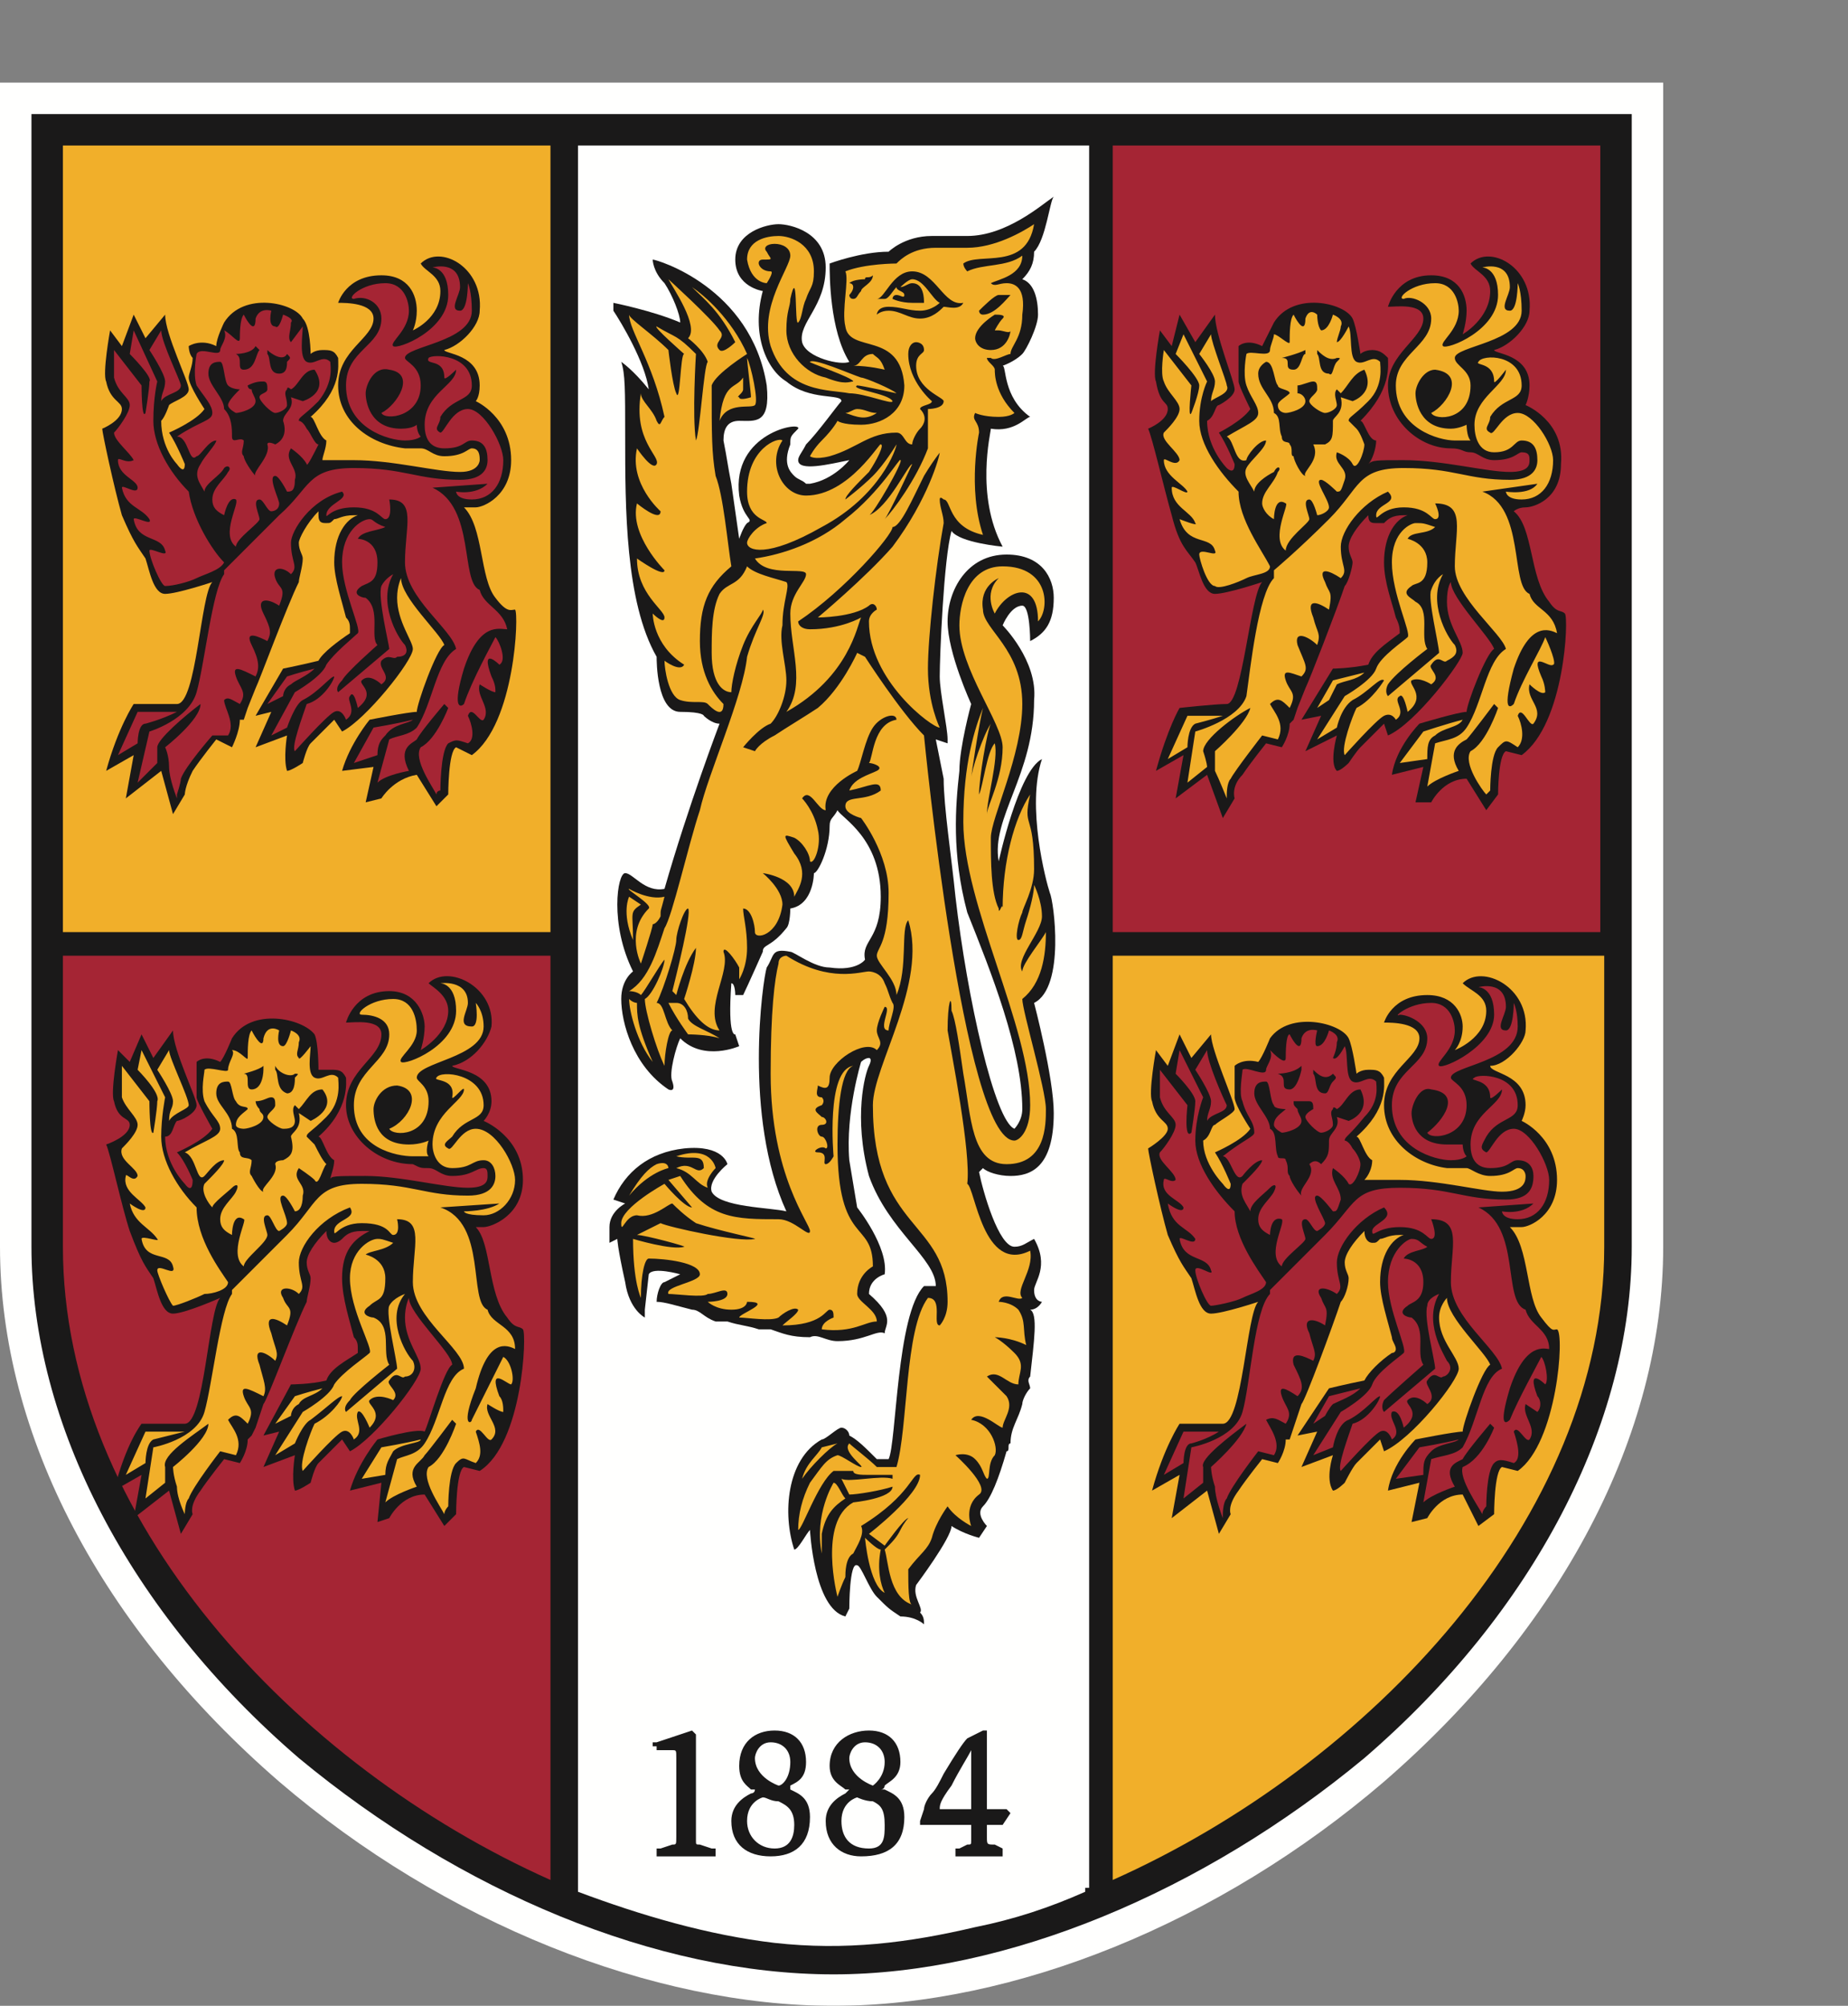 <svg xmlns="http://www.w3.org/2000/svg" viewBox="0 -2 47 51">
    <rect x="0" y="-2" width="47" height="51" fill="#808080" stroke="none"/>
    <style>
        .a{
        fill:#FFFFFE;
        }
        .b{
        fill:#1A1919;
        }
        .c{
        fill:#A52534;
        }
        .d{
        fill:#F1AF2A;
        }
    </style>
    <title>Bangor University</title>
    <g transform="translate(-30 -17)translate(30 17)">
        <path d="M21.2 49C16.6 49 11.3 46.9 7.1 43.3 2.6 39.4 0 34.5 0 29.7L0 0.1 42.3 0.1 42.3 29.7C42.3 34.5 39.7 39.4 35.2 43.3 31 46.9 25.8 49 21.2 49" mask="url(#mask-2)" class="a"/>
        <path d="M21.2 48.2C25.6 48.2 30.6 46.1 34.7 42.7 39 39 41.5 34.2 41.5 29.7L41.5 0.9 0.8 0.9 0.8 29.7C0.8 34.2 3.3 39 7.6 42.7 11.7 46.1 16.7 48.2 21.2 48.2" class="b"/>
        <polygon points="28.3 21.7 40.7 21.7 40.7 1.7 28.3 1.7" class="c"/>
        <path d="M1.6 22.3L14 22.3 14 45.8C7.5 42.9 1.6 36.6 1.6 29.7L1.6 22.3" class="c"/>
        <polygon points="1.6 21.7 14 21.7 14 1.7 1.6 1.7" class="d"/>
        <path d="M28.3 22.3L28.3 45.8C34.8 42.9 40.8 36.6 40.8 29.7L40.8 22.3 28.3 22.3" class="d"/>
        <path d="M22.2 43.8C22 43.8 21.8 43.7 21.8 43.7 21.8 43.7 21.4 43.8 21.4 44.3 21.4 44.7 21.6 45 22.1 45 22.5 45 22.5 44.7 22.5 44.4 22.5 44 22.4 43.9 22.2 43.8ZM25.7 44.1L25.5 44.4 25.5 44.4 25.2 44.4C25.2 44.4 25.1 44.4 25.1 44.4 25.1 44.4 25.1 44.4 25.1 44.4L25.1 44.7C25.1 44.9 25.1 44.9 25.3 44.9L25.5 45 25.5 45 25.5 45.2 24.3 45.2 24.3 45 24.4 45 24.6 44.9C24.7 44.9 24.7 44.9 24.7 44.8L24.7 44.5C24.7 44.4 24.7 44.4 24.7 44.4 24.7 44.4 24.7 44.4 24.7 44.4 24.7 44.4 24.7 44.4 24.6 44.4L23.4 44.4 23.4 44.4 23.4 44.3 23.4 44.3 23.4 44.3 23.5 44C23.5 43.9 23.6 43.7 23.7 43.6 23.8 43.5 23.9 43.3 24 43.1 24.3 42.6 24.5 42.3 24.6 42.2L24.6 42.2 24.6 42.2 25 42 25.1 42 25.1 42 25.1 42.1 25.1 42.1 25.1 43.9C25.1 43.9 25.1 44 25.1 44 25.1 44 25.1 44 25.1 44 25.2 44 25.2 44 25.2 44L25.6 44 25.6 44 25.7 44.1 25.7 44.1 25.7 44.1ZM21.9 45.2C21.4 45.2 21 44.9 21 44.3 21 43.9 21.3 43.7 21.5 43.6 21.5 43.6 21.5 43.6 21.6 43.5L21.6 43.5C21.5 43.5 21.5 43.5 21.5 43.5 21.4 43.4 21.1 43.3 21.1 42.9 21.1 42.3 21.6 42 22.1 42 22.6 42 22.9 42.3 22.9 42.8 22.9 43.2 22.6 43.3 22.5 43.4 22.5 43.4 22.5 43.5 22.4 43.5 22.5 43.5 22.5 43.5 22.5 43.5 22.7 43.6 23 43.7 23 44.2 23 44.9 22.6 45.2 21.9 45.2ZM19.6 45.2C19 45.2 18.6 44.9 18.6 44.3 18.6 43.9 18.9 43.7 19.1 43.6 19.1 43.6 19.2 43.6 19.2 43.5L19.2 43.5C19.2 43.5 19.1 43.5 19.1 43.5 19 43.4 18.8 43.3 18.8 42.9 18.8 42.3 19.2 42 19.7 42 20.2 42 20.5 42.3 20.5 42.8 20.5 43.2 20.3 43.3 20.1 43.4 20.1 43.4 20.1 43.5 20.1 43.5 20.1 43.5 20.1 43.5 20.1 43.5 20.3 43.6 20.6 43.7 20.6 44.2 20.6 44.9 20.2 45.2 19.6 45.2ZM18.2 45.2L16.7 45.2 16.7 45 16.8 45 17.1 44.9C17.2 44.9 17.2 44.9 17.2 44.7L17.2 42.7C17.2 42.5 17.2 42.5 17.1 42.5L16.7 42.5 16.7 42.5 16.7 42.4 16.6 42.4 16.6 42.3 16.7 42.3 17.6 42 17.6 42 17.6 42 17.7 42.1 17.7 42.1 17.7 44.8C17.7 44.9 17.7 44.9 17.8 44.9L18.1 45 18.2 45 18.2 45.2ZM27.6 1.7L27.6 1.7 14.7 1.7 14.7 1.7 14.7 1.7 14.7 46.1C16.3 46.7 18 47.2 19.7 47.4 21.5 47.6 23.1 47.4 24.8 47 25.8 46.8 26.7 46.5 27.6 46.1L27.6 46C27.6 46 27.6 46 27.7 46L27.7 1.7 27.6 1.7ZM23.9 44C23.9 44 23.9 44 24 44L24.6 44C24.7 44 24.7 44 24.7 44 24.7 44 24.7 44 24.7 43.9L24.7 42.5C24.6 42.7 24.4 43 24.2 43.4 23.9 43.8 23.9 43.9 23.9 44ZM19.8 43.4C19.9 43.4 20.1 43.2 20.1 42.8 20.1 42.5 19.9 42.3 19.6 42.3 19.3 42.3 19.2 42.6 19.2 42.7 19.2 43.2 19.8 43.4 19.8 43.4ZM19.8 43.8C19.6 43.8 19.5 43.7 19.4 43.7 19.4 43.7 19 43.8 19 44.3 19 44.7 19.3 45 19.7 45 20.1 45 20.2 44.7 20.2 44.4 20.2 44 20 43.9 19.8 43.8ZM22.2 43.4C22.2 43.4 22.5 43.2 22.5 42.8 22.5 42.5 22.3 42.3 22 42.3 21.7 42.3 21.6 42.6 21.6 42.7 21.6 43.2 22.2 43.4 22.2 43.4L22.2 43.4Z" class="a"/>
        <path d="M31.4 9.8C31.4 10.1 31.2 9.9 31.2 9.9 31.2 9.9 30.7 9.4 30.7 8.7 30.9 8.6 30.9 8.3 31 8.3 31 8.3 31.4 8.1 31.4 7.9 31.4 7.7 30.9 6.5 30.9 6L30.4 6.7 30 6 29.8 6.8 29.5 6.4C29.5 6.4 29.3 7.5 29.4 7.7 29.5 8.3 29.7 8.2 29.7 8.4 29.7 8.7 29.2 8.9 29.2 8.9 29.3 9.1 29.6 10.4 29.8 11.1 30 11.9 30.2 12 30.4 12.3 30.5 12.5 30.6 13.1 30.9 13.1 31.2 13.1 32.1 12.8 32.1 12.8 31.8 13.1 31.6 15.9 31.2 15.9 30.9 15.9 30 16 30 16 30 16 29.7 16.5 29.4 17.6L30.1 17.2 29.9 18.3 30.7 17.7 31.1 18.8 31.4 18.3C31.4 18.3 31.3 18 31.6 17.7 31.8 17.4 32.2 16.9 32.2 16.9L32.6 17C32.6 17 32.8 16.7 32.8 16.4L32.9 16.3 33 16 33.2 15.5C33.3 15.3 34 13.5 34.2 12.9 34.3 12.8 34.4 12.4 34.4 12.3 34.4 12.2 34.3 12.1 34.3 11.9 34.3 11.7 34.5 11.4 34.8 11.1 34.8 11.1 34.8 11.1 34.8 11.1 34.8 11.3 34.9 11.3 35 11.3 35.1 11.3 35.1 11.3 35.2 11.3 35.3 11.2 35.4 11.1 35.7 11.1 35.8 11.1 35.8 11.1 35.8 11.1 35.5 11.2 35.2 11.6 35.2 12.3 35.2 12.8 35.4 13.3 35.5 13.7 35.6 13.9 35.6 14 35.6 14.1 35.6 14.1 35.6 14.1 35.6 14.1 35.2 14.4 34.9 14.6 34.8 14.9 34.8 14.9 34.8 14.9 34.8 14.9 34.3 15 33.9 15 33.9 15L33.1 16.3 33.6 16.2 33.2 17.1 34 16.7C34 16.7 33.8 17.4 34 17.6 34.1 17.6 34.3 17.4 34.3 17.4 34.3 17.4 34.5 17.1 34.6 17 34.7 16.9 35.2 16.4 35.2 16.4L35.3 16.7C36 16.4 37.2 14.8 37.2 14.6 37.2 14.3 36.8 13.9 36.8 13.3 36.8 12.9 36.9 12.8 36.9 12.8 36.9 13.2 37.9 14.2 38 14.5 37.8 14.6 37.3 15.9 37.3 16.1 37.1 16.1 36.1 16.4 36.1 16.4 36.1 16.4 35.5 17 35.4 17.7L36.2 17.5 36 18.4 36.4 18.4C36.4 18.4 36.7 17.8 37.3 17.8L37.8 18.6 38.1 18.2C38.1 18.2 38.1 17.2 38.3 17.1L38.7 17.2C39.8 16.4 39.9 13.7 39.8 13.6 39.7 13.5 39.6 13.6 39.4 13.3 38.9 12.7 39 11.4 38.5 11 38.5 11 38.6 10.9 38.8 10.9 39 10.9 39.7 10.7 39.7 9.8 39.8 8.7 38.8 8.3 38.8 8.3 38.8 8.3 38.9 8.1 38.9 7.8 38.9 7 38 7 38 6.9 38.4 6.8 38.9 6.3 38.9 5.9 39 4.8 37.9 4.2 37.4 4.7 37.5 4.9 37.9 5 37.9 5.4 37.9 6.1 37.2 6.5 37.2 6.5 37.2 6.5 37.3 6.2 37.3 5.9 37.3 5.5 37.1 5 36.4 5 35.5 5 35.3 5.8 35.3 5.8 35.5 5.8 36.2 5.7 36.2 6.1 36.2 6.6 35.3 7 35.3 7.8 35.3 8.7 36.1 9.4 36.9 9.4 37.2 9.4 37.2 9.5 37.4 9.5 37.6 9.5 37.7 9.7 38 9.7 38.5 9.7 38.6 9.5 38.7 9.5 38.9 9.5 38.9 9.6 38.9 9.7 38.9 9.8 38.9 10 38.4 10 37.8 10 36.7 9.7 35.7 9.7 35 9.7 34.9 9.7 34.8 9.8 34.9 9.7 35 9.4 35 9.2 34.8 9.2 34.7 8.7 34.6 8.7 35.4 7.9 35.3 7.3 35.3 7.1 35.2 7 35.1 6.9 34.9 6.9 34.7 6.9 34.6 7 34.6 7 34.6 7 34.5 6.3 34.4 6.1 34.2 5.7 32.9 5.4 32.4 6.2 32.4 6.2 32.2 6.6 32.1 6.8 31.7 6.6 31.5 6.8 31.5 6.8 31.5 6.8 31.5 7 31.5 7.2 31.5 7.3 31.5 7.5 31.5 7.7 31.5 7.8 31.8 8.4 31.8 8.4 31.6 8.7 31 9 31 9 31.2 9.3 31.4 9.8 31.4 9.8" class="b"/>
        <path d="M37.2 16.3C36.8 16.4 36.2 16.6 36.2 16.6L35.6 17.4 36.3 17.3C36.3 17 36.3 16.8 36.5 16.7 36.7 16.5 37.1 16.5 37.2 16.3ZM30.8 8.2C30.9 8.1 31.3 8 31.2 7.8 31.2 7.7 30.8 6.7 30.8 6.5L30.5 7C30.5 7 30.9 7.5 30.9 7.7 30.9 7.9 30.8 8 30.8 8.2ZM29.6 9.7C29.6 10.1 30.1 10.3 30.2 10.5 30.2 10.6 29.8 10.3 29.8 10.4 29.8 10.9 30.3 11 30.4 11.3 30.5 11.4 30 11.2 30 11.2 30.2 11.9 30.8 11.6 30.9 12 31 12.2 30.5 11.9 30.5 12.1 30.5 12.2 30.7 12.9 30.9 12.9 31 13 31.5 12.8 31.7 12.7 31.9 12.6 32.3 12.6 32.3 12.4 32.1 12 31.5 11.2 31.5 10.5 31 10 30.5 9.3 30.5 8.7 30.5 8.1 30.7 7.7 30.7 7.7L30.1 6.5 29.9 7C29.9 7 30.5 7.6 30.5 7.8 30.5 8 30.3 8.5 30.3 8.5 30.2 8.7 30.3 7.8 30.3 7.8L29.6 6.9C29.6 6.9 29.5 7.5 29.6 7.7 29.7 8 30 8.2 30 8.4 30 8.6 29.7 8.9 29.6 9 29.5 9.2 30 9.5 30 9.7 29.9 9.9 29.6 9.6 29.6 9.7ZM30.4 16.4C30.4 16.4 30.8 16.3 31.1 16.2 30.8 16.2 30.2 16.2 30.2 16.2L29.7 17.3 30.2 17C30.2 17 30.2 16.5 30.4 16.4ZM34 15.4C34.2 15.3 34.5 15.3 34.7 15.1 34.3 15.2 33.9 15.3 33.9 15.3L33.5 16 33.8 15.8C33.8 15.8 33.9 15.6 34 15.4ZM35.6 15.7C35.7 15.6 35.8 16.1 35.8 16.1 36.3 15.7 35.8 15.4 35.9 15.3 36.1 15.2 36.4 15.4 36.4 15.4 36.7 15.2 36.3 15 36.4 14.9 36.6 14.6 36.7 14.9 36.8 14.8 37 14.7 37.1 14.6 37 14.4 36.8 14.2 36.3 13.3 36.7 12.6 36.7 12.6 36.5 12.7 36.4 13 36.3 13.2 36.6 14.4 36.6 14.6L35.3 15.7C35.3 15.7 35.2 15.6 35.3 15.4 35.5 15.1 36.3 14.5 36.3 14.5 36.1 14.2 36.4 13.5 36 13.3 35.9 13.2 35.6 13.1 35.9 12.9 36 12.8 36.3 12.9 36.3 12.3 36.3 11.8 35.8 11.7 35.8 11.7 35.9 11.5 36.3 11.6 36.5 11.4 36.2 11.3 36.2 11.3 36 11.3 35.9 11.3 35.4 11.5 35.4 12.3 35.4 13.1 35.9 14.1 35.8 14.2 35.7 14.3 35.1 14.7 35 15 34.9 15.3 34.2 15.7 34.2 15.7L33.5 16.8 34 16.5C34 16.5 34.1 16 34.4 15.8 34.8 15.6 35.1 15.2 35.2 15.3 35.2 15.3 34.9 15.8 34.5 16 34.4 16.2 34.1 17 34.2 17.2 34.2 17.2 35 16.3 35.2 16.2 35.4 16.1 35.5 16.3 35.5 16.3 35.8 16.1 35.4 15.8 35.6 15.7ZM36.4 8.5C36.5 8.7 37.4 8.7 37.4 7.8 37.4 7.4 37 7.3 37 7.1 37 6.8 38.7 6.7 38.7 5.9 38.7 5.4 38.6 5.2 38.6 5.2 38.6 5.2 38.6 5.9 38.4 5.9 38.1 5.9 38.4 5.5 38.4 5.3 38.4 4.6 37.7 4.8 37.7 4.8 37.7 4.8 38.1 4.8 38.1 5.5 38.1 6.4 36.8 6.9 36.7 6.8 36.6 6.7 37.1 6.4 37.1 5.9 37.1 5.7 37 5.2 36.5 5.2 35.9 5.2 35.5 5.6 35.7 5.6 35.9 5.5 36.4 5.7 36.4 6.1 36.4 6.8 35.5 7 35.5 7.8 35.5 8.9 36.6 9.2 37 9.2 37.3 9.2 37.4 9.2 37.4 9.2 37.3 9.1 37.3 8.8 37.3 8.8 37.3 8.8 37.1 8.9 36.9 8.9 36.1 8.9 36 8.2 36 8 36 7.8 36.2 7.4 36.5 7.4 37.3 7.5 36.8 8.3 36.4 8.5ZM37.5 8.8C37.5 9.1 37.6 9.5 38 9.5 38.5 9.5 38.5 9.2 38.7 9.2 39 9.2 39.1 9.4 39.1 9.7 39.1 9.9 39 10.2 38.4 10.2 37.3 10.2 37 9.9 35.7 9.9 34.5 9.9 34.6 10.4 33.8 11.2 33 12 32.4 12.5 32.4 12.5L32.4 12.7C32 13.1 31.8 15 31.7 15.7 31.5 16.3 30.4 16.6 30.4 16.6L30.2 17.9 30.7 17.5C30.7 17.5 30.7 17.4 30.6 17.1 30.6 16.8 31.4 16.2 31.8 16 31.7 16.4 30.9 17.1 30.9 17.1 30.9 17.1 30.9 17.3 30.9 17.6 31 17.8 31.2 18.3 31.2 18.3L31.2 18.2C31.2 18.2 31.2 17.9 31.3 17.8 31.4 17.6 32.1 16.7 32.1 16.7L32.5 16.8C32.7 16.4 32.4 16.1 32.3 15.9 32.5 15.7 32.6 15.8 32.8 16 33 15.6 32.8 15.6 32.7 15.3 32.6 15 32.8 15.1 33.1 15.2 33.3 15 33.2 14.9 33 14.4 32.9 14 33.3 14.2 33.5 14.4 33.6 14.1 33.5 14.1 33.4 13.7 33.2 13.2 33.5 13.3 33.8 13.5 33.9 13 33.8 13.1 33.7 12.8 33.5 12.4 33.8 12.5 34.1 12.7 34.3 12.5 34.1 12.4 34.1 11.9 34.1 11.5 34.6 10.8 35.3 10.5 35.6 10.8 35 10.8 35 11.1 35 11.3 35.1 10.9 35.7 10.9 36.3 10.9 36.4 11.2 36.5 11.2 36.7 11.2 36.5 10.8 36.5 10.8 37.3 10.8 37 11.5 37 12.4 37 13.2 38.2 14.1 38.3 14.5 37.8 14.8 37.7 15.9 37.3 16.5 37.1 16.8 36.8 16.8 36.5 16.9L36.3 18C36.5 17.8 37.1 17.6 37.1 17.6 36.8 17.1 37.1 16.9 37.3 16.8 37.4 16.7 38 15.9 38 15.9L38.1 16C38.1 16 37.8 16.9 37.4 17.1 37.2 17.4 37.7 18.1 37.8 18.2 37.8 18.2 37.9 18.1 37.9 18.1 37.9 18.1 37.9 17.2 38.1 17 38.3 16.8 38.3 16.8 38.6 17 38.8 16.8 38.7 16.4 38.6 16.2 38.7 15.9 38.9 16.5 39 16.4 39.3 16 38.8 15.8 38.9 15.4 38.9 15.4 39.2 15.7 39.3 15.6 39.3 15.6 39.3 15.4 39.2 15.2 38.9 14.5 39.4 15 39.5 14.9 39.6 14.9 39.4 14.4 39.3 14.2 39.2 14.5 38.7 15.3 38.5 15.9 38.4 16 38.2 16.1 38.5 15 38.9 13.8 39.4 14 39.6 14.1 39.5 13.5 39 13.5 38.9 13.1 38.4 12.9 38.8 10.9 37.7 10.5L39.1 10.3C38.9 10.6 38.3 10.5 38.3 10.5 38.3 10.5 38.3 10.7 38.7 10.7 39.2 10.7 39.5 10.3 39.5 9.7 39.5 9.3 39 8.5 38.6 8.5 38.2 8.5 38 9.1 37.9 9 37.7 8.9 37.9 8.8 37.9 8.6 38.2 8.1 38.7 8.2 38.7 7.8 38.7 7 37.7 7 37.6 7.2 37.5 7.3 38 7.2 38 7.7 38 7.8 38.3 7.4 38.3 7.4 38.3 7.8 37.5 8.1 37.5 8.8ZM32 7.5C32 7.3 32.2 7.2 32.2 7.2 32.4 7.2 32.4 7.7 32.5 7.8 32.5 7.9 32.8 7.9 32.8 8 32.7 8.1 32.5 8.2 32.5 8.3 32.5 8.5 32.7 8.5 32.7 8.5 32.8 8.5 33.2 8.4 33.2 8.2 33.2 8.1 33.1 8 33 8 33 7.9 33 7.8 33 7.8 33.1 7.8 33.3 7.7 33.4 7.7 33.5 7.7 33.5 7.8 33.5 7.9 33.5 8 33.3 8.1 33.3 8.2 33.3 8.3 33.6 8.5 33.7 8.5 33.8 8.5 34 8.4 34 8.3 34 8.2 33.9 8 34 7.9 34 7.9 34.1 8 34.1 8 34.3 7.8 34.4 7.5 34.7 7.4 35 8 34.4 8.2 34.4 8.2L34.1 8.1C34.2 8.5 33.9 8.6 33.9 8.7 33.9 9.1 33.9 9.2 33.7 9.3 33.6 9.3 33.5 9.3 33.4 9.3 33.6 9.7 33.1 10 33.2 10.1 33.1 10.1 32.9 9.7 32.9 9.6 32.8 9.6 32.9 9.4 32.8 9.3 32.8 9.2 32.6 9.3 32.6 9.1 32.5 8.9 32.6 8.6 32.4 8.5 32.4 8.1 32 7.9 32 7.5ZM33.2 6.9L33.2 7C33.1 7 33.1 7.4 32.9 7.4 32.6 7.4 32.9 7.1 32.6 7.1 32.6 7.1 33 7 33.2 6.9ZM33.5 6.9C33.6 7 33.8 7.2 34 7.1 34.1 7.1 34.1 7.1 34 7.2 33.9 7.3 33.9 7.6 33.8 7.5 33.5 7.5 33.6 7.1 33.5 7L33.5 6.9ZM31.7 9.7C31.7 9.6 32 9.2 32.2 9.2 32.2 9.4 31.8 9.7 31.7 9.9 31.6 10.1 31.8 10.3 31.9 10.5 31.9 10.3 32.2 10.1 32.4 10 32.5 9.8 32.6 9.9 32.5 10 32.4 10.3 32.1 10.5 32.1 10.8 32.1 10.9 32.2 11.1 32.4 11.2 32.4 11.2 32.4 10.6 32.7 10.8 32.8 10.8 32.3 11.7 32.7 12 32.7 11.7 33.3 11.3 33.3 11.2 33.3 11.1 33.1 10.7 33.3 10.7 33.4 10.7 33.5 11.1 33.5 11.1 33.6 11.1 33.8 11 33.8 10.9 33.8 10.7 33.4 10.2 33.6 10.2 33.7 10.2 34 10.5 34 10.5 34.1 10.5 34.1 10.5 34.2 10.2 34.3 9.9 33.9 9.8 34 9.5 34 9.5 34.3 9.6 34.4 9.8 34.5 10 34.7 9.5 34.7 9.3 34.7 9.3 34.6 9 34.5 8.9 34.4 8.8 34.3 8.7 34.3 8.7 34.3 8.6 34.4 8.6 34.8 8.2 35.2 7.8 35.1 7.3 35.1 7.2 34.9 7 34.7 7.3 34.5 7.2 34.3 7.1 34.4 6.5 34.3 6.3 34.3 6.3 34.1 6.7 34 6.7 34 6.6 34.1 6.4 34.1 6.3 34.2 6.1 33.9 6 33.9 6 33.9 6 33.8 6.4 33.6 6.4 33.5 6.3 33.5 6 33.5 6 33.5 6 33.3 5.8 33.2 6.1 33.2 6.5 33 6.2 32.9 6 32.8 6.1 32.8 6.5 32.8 6.7 32.8 6.8 32.5 6.5 32.4 6.5 32.4 6.6 32.3 6.8 32.3 6.9 32.3 7.1 31.8 6.9 31.7 7 31.7 7 31.6 7.5 31.7 7.8 31.8 8.1 32 8.3 32 8.5 32 8.7 31.7 8.8 31.2 9.1 31.4 9.2 31.4 9.8 31.7 9.7L31.7 9.7Z" class="d"/>
        <path d="M4.9 28C4.9 28.4 4.7 28.1 4.7 28.1 4.7 28.1 4.2 27.6 4.2 26.9 4.4 26.9 4.4 26.6 4.5 26.5 4.6 26.5 5 26.3 5 26.1 5 25.9 4.4 24.7 4.4 24.2L3.9 24.9 3.6 24.3 3.3 25 3 24.7C3 24.7 2.8 25.8 2.9 26 3 26.5 3.3 26.4 3.3 26.6 3.3 26.9 2.7 27.1 2.7 27.1 2.8 27.3 3.1 28.7 3.3 29.3 3.6 30.1 3.7 30.2 3.9 30.5 4 30.8 4.1 31.4 4.4 31.4 4.7 31.4 5.6 31 5.6 31 5.3 31.3 5.2 34.2 4.7 34.2 4.4 34.2 3.6 34.2 3.6 34.2 3.6 34.2 3.2 34.7 2.9 35.9L3.6 35.5 3.4 36.6 4.3 35.9 4.6 37 4.9 36.5C4.9 36.5 4.8 36.3 5.1 35.9 5.3 35.6 5.7 35.1 5.7 35.1L6.1 35.2C6.1 35.2 6.3 34.9 6.3 34.6L6.4 34.5 6.5 34.3 6.7 33.7C6.8 33.6 7.5 31.7 7.8 31.1 7.8 31 7.9 30.7 7.9 30.5 7.9 30.4 7.8 30.3 7.8 30.1 7.8 29.9 8 29.6 8.3 29.3 8.3 29.3 8.3 29.3 8.3 29.3 8.3 29.5 8.4 29.6 8.5 29.6 8.6 29.6 8.7 29.5 8.7 29.5 8.8 29.4 8.9 29.3 9.2 29.3 9.3 29.3 9.3 29.3 9.4 29.3 9 29.5 8.7 29.8 8.7 30.5 8.7 31 8.9 31.6 9 32 9.1 32.1 9.1 32.2 9.1 32.3 9.1 32.3 9.1 32.3 9.1 32.4 8.8 32.6 8.4 32.8 8.3 33.1 8.3 33.1 8.3 33.1 8.3 33.1 7.9 33.2 7.4 33.2 7.4 33.2L6.7 34.5 7.1 34.4 6.7 35.3 7.5 35C7.5 35 7.4 35.6 7.5 35.9 7.6 35.9 7.9 35.7 7.9 35.7 7.9 35.7 8 35.3 8.1 35.2 8.2 35.1 8.7 34.6 8.7 34.6L8.9 34.9C9.5 34.6 10.7 33.1 10.7 32.8 10.7 32.5 10.3 32.1 10.3 31.5 10.3 31.2 10.4 31 10.4 31 10.4 31.4 11.5 32.4 11.5 32.7 11.3 32.8 10.9 34.2 10.8 34.4 10.6 34.3 9.6 34.6 9.6 34.6 9.6 34.6 9.1 35.2 8.9 35.9L9.7 35.7 9.6 36.7 9.9 36.6C9.9 36.6 10.2 36 10.8 36L11.3 36.8 11.6 36.5C11.6 36.5 11.6 35.4 11.8 35.3L12.2 35.4C13.3 34.7 13.4 31.9 13.3 31.8 13.2 31.7 13.1 31.8 12.9 31.5 12.4 30.9 12.5 29.6 12.1 29.2 12.1 29.2 12.1 29.2 12.3 29.2 12.5 29.2 13.3 28.9 13.3 28 13.3 26.9 12.3 26.5 12.3 26.5 12.3 26.5 12.5 26.3 12.5 26 12.5 25.2 11.5 25.2 11.5 25.1 12 25 12.4 24.5 12.5 24.1 12.6 23.1 11.4 22.5 10.9 23 11 23.1 11.4 23.3 11.4 23.7 11.4 24.3 10.7 24.7 10.7 24.7 10.7 24.7 10.8 24.4 10.8 24.1 10.8 23.8 10.6 23.2 9.9 23.2 9 23.2 8.8 24 8.8 24 9 24 9.7 23.9 9.7 24.3 9.7 24.9 8.8 25.2 8.8 26.1 8.8 26.9 9.6 27.6 10.5 27.6 10.7 27.7 10.7 27.7 10.9 27.7 11.1 27.7 11.2 27.9 11.5 27.9 12 27.9 12.1 27.7 12.3 27.7 12.4 27.7 12.4 27.8 12.4 27.9 12.4 28 12.4 28.2 11.9 28.2 11.3 28.2 10.2 27.9 9.3 27.9 8.5 27.9 8.4 27.9 8.4 28 8.4 27.9 8.5 27.7 8.5 27.5 8.3 27.4 8.2 26.9 8.1 26.9 8.9 26.2 8.8 25.5 8.8 25.4 8.7 25.2 8.6 25.2 8.4 25.2 8.2 25.2 8.1 25.2 8.1 25.2 8.1 25.2 8.1 24.5 8 24.3 7.7 23.9 6.4 23.6 5.9 24.4 5.9 24.4 5.7 24.9 5.6 25 5.2 24.8 5 25 5 25 5 25 5 25.2 5 25.4 5 25.5 5 25.7 5 25.9 5 26 5.4 26.7 5.4 26.7 5.2 27 4.5 27.3 4.5 27.3 4.7 27.5 4.9 28 4.9 28" class="b"/>
        <path d="M10.7 34.6C10.3 34.7 9.7 34.8 9.7 34.8L9.2 35.6 9.8 35.5C9.8 35.2 9.9 35.1 10 34.9 10.2 34.7 10.7 34.7 10.7 34.6ZM4.3 26.5C4.4 26.3 4.8 26.2 4.8 26.1 4.8 25.9 4.3 24.9 4.3 24.7L4 25.2C4 25.2 4.4 25.8 4.4 26 4.4 26.2 4.3 26.2 4.3 26.5ZM3.2 27.9C3.1 28.3 3.6 28.5 3.7 28.7 3.7 28.9 3.3 28.6 3.3 28.6 3.4 29.1 3.8 29.2 4 29.5 4.1 29.6 3.6 29.4 3.6 29.5 3.7 30.1 4.3 29.8 4.4 30.2 4.5 30.5 4 30.1 4 30.3 4 30.4 4.3 31.1 4.4 31.2 4.5 31.2 5 31 5.2 30.9 5.4 30.9 5.8 30.8 5.8 30.6 5.6 30.3 5 29.5 5 28.7 4.5 28.2 4.1 27.5 4.1 26.9 4.1 26.4 4.2 25.9 4.2 25.9L3.6 24.7 3.5 25.2C3.5 25.2 4.1 25.8 4 26 4 26.2 3.9 26.8 3.9 26.8 3.8 26.9 3.8 26 3.8 26L3.1 25.1C3.1 25.1 3.1 25.7 3.1 25.9 3.2 26.2 3.5 26.4 3.5 26.6 3.5 26.8 3.2 27.1 3.1 27.2 3 27.5 3.5 27.7 3.5 27.9 3.4 28.1 3.2 27.8 3.2 27.9ZM3.9 34.6C3.9 34.6 4.3 34.5 4.7 34.4 4.3 34.4 3.7 34.4 3.7 34.4L3.2 35.5 3.7 35.2C3.7 35.2 3.7 34.7 3.9 34.6ZM7.6 33.7C7.7 33.5 8 33.5 8.2 33.3 7.8 33.4 7.5 33.5 7.5 33.5L7 34.2 7.4 34C7.4 34 7.4 33.8 7.6 33.7ZM9.1 33.9C9.2 33.8 9.4 34.3 9.4 34.3 9.8 33.9 9.3 33.7 9.4 33.6 9.6 33.4 10 33.6 10 33.6 10.2 33.4 9.8 33.2 9.9 33.1 10.1 32.8 10.2 33.1 10.3 33 10.5 33 10.6 32.8 10.5 32.6 10.3 32.4 9.8 31.5 10.3 30.9 10.3 30.9 10 31 9.9 31.2 9.8 31.4 10.1 32.6 10.1 32.8L8.8 33.9C8.8 33.9 8.7 33.8 8.9 33.6 9 33.4 9.9 32.7 9.9 32.7 9.7 32.4 10 31.7 9.5 31.5 9.4 31.5 9.1 31.4 9.4 31.2 9.6 31 9.8 31.1 9.8 30.5 9.8 30 9.3 29.9 9.3 29.9 9.4 29.8 9.8 29.8 10 29.6 9.7 29.5 9.7 29.5 9.6 29.5 9.4 29.5 8.9 29.8 8.9 30.5 8.9 31.3 9.5 32.3 9.4 32.4 9.3 32.5 8.7 32.9 8.5 33.2 8.4 33.5 7.7 33.9 7.7 33.9L7 35 7.5 34.7C7.5 34.7 7.7 34.2 7.9 34.1 8.3 33.8 8.6 33.5 8.7 33.5 8.7 33.6 8.4 34 8 34.2 7.9 34.4 7.6 35.2 7.7 35.4 7.7 35.4 8.5 34.5 8.7 34.4 8.9 34.3 9 34.6 9 34.6 9.3 34.4 9 34.1 9.1 33.9ZM9.9 26.7C10 26.9 10.9 26.9 10.9 26 10.9 25.6 10.6 25.5 10.6 25.4 10.6 25 12.3 24.9 12.3 24.1 12.3 23.7 12.1 23.5 12.1 23.5 12.1 23.5 12.2 24.1 12 24.1 11.6 24.1 11.9 23.7 11.9 23.5 11.9 22.9 11.2 23 11.2 23 11.2 23 11.6 23 11.6 23.7 11.6 24.6 10.3 25.1 10.2 25 10.1 24.9 10.6 24.6 10.6 24.2 10.6 23.9 10.5 23.4 10 23.4 9.4 23.4 9 23.8 9.2 23.8 9.5 23.8 9.9 23.9 9.9 24.3 9.9 25 9 25.2 9 26.1 9 27.2 10.1 27.4 10.5 27.4 10.8 27.4 10.9 27.4 10.9 27.4 10.8 27.3 10.9 27 10.9 27 10.9 27 10.7 27.1 10.4 27.1 9.6 27.1 9.5 26.5 9.5 26.2 9.5 26 9.7 25.6 10.1 25.6 10.8 25.7 10.4 26.5 9.9 26.7ZM11 27.1C11 27.3 11.1 27.7 11.5 27.7 12 27.7 12 27.5 12.3 27.5 12.5 27.5 12.6 27.7 12.6 27.9 12.6 28.1 12.5 28.4 11.9 28.4 10.8 28.4 10.5 28.1 9.2 28.1 8 28.1 8.1 28.6 7.3 29.4 6.5 30.2 5.9 30.8 5.9 30.8L5.9 30.9C5.6 31.3 5.4 33.2 5.2 33.9 5 34.6 3.9 34.8 3.9 34.8L3.7 36.1 4.2 35.7C4.2 35.7 4.2 35.6 4.2 35.3 4.1 35 4.9 34.5 5.3 34.2 5.3 34.6 4.4 35.3 4.4 35.3 4.4 35.3 4.4 35.5 4.5 35.8 4.5 36.1 4.7 36.5 4.7 36.5L4.7 36.5C4.7 36.5 4.7 36.2 4.8 36.1 4.9 35.8 5.6 34.9 5.6 34.9L6 35C6.2 34.6 5.9 34.3 5.8 34.1 6 33.9 6.1 34 6.3 34.2 6.5 33.8 6.3 33.8 6.2 33.5 6.1 33.2 6.3 33.3 6.7 33.5 6.8 33.3 6.7 33.1 6.6 32.7 6.4 32.2 6.8 32.4 7 32.6 7.1 32.4 7 32.3 6.9 31.9 6.7 31.4 7 31.5 7.3 31.7 7.5 31.2 7.3 31.3 7.2 31 7 30.7 7.4 30.7 7.6 30.9 7.8 30.7 7.6 30.6 7.6 30.1 7.6 29.7 8.1 29 8.9 28.7 9.1 29 8.5 29 8.5 29.3 8.5 29.5 8.6 29.1 9.2 29.1 9.9 29.1 9.9 29.4 10 29.4 10.2 29.4 10.1 29 10.1 29 10.8 29 10.5 29.7 10.5 30.6 10.5 31.5 11.8 32.3 11.8 32.8 11.3 33 11.2 34.1 10.8 34.7 10.6 35 10.3 35 10.1 35.1L9.8 36.2C10 36 10.6 35.8 10.6 35.8 10.3 35.3 10.7 35.2 10.8 35 10.9 34.9 11.5 34.1 11.5 34.1L11.6 34.2C11.6 34.2 11.3 35.1 10.9 35.3 10.7 35.6 11.2 36.3 11.3 36.5 11.3 36.4 11.4 36.3 11.4 36.3 11.4 36.3 11.4 35.4 11.6 35.2 11.8 35 11.8 35.1 12.1 35.2 12.3 35 12.2 34.7 12.1 34.4 12.2 34.2 12.4 34.7 12.5 34.6 12.8 34.3 12.3 34 12.4 33.7 12.4 33.7 12.7 33.9 12.8 33.9 12.8 33.8 12.8 33.6 12.7 33.5 12.4 32.7 12.9 33.2 13 33.2 13.1 33.1 13 32.6 12.8 32.5 12.7 32.7 12.3 33.5 12 34.1 12 34.2 11.7 34.3 12.1 33.3 12.4 32 12.9 32.2 13.1 32.3 13.1 31.7 12.5 31.7 12.4 31.3 11.9 31.1 12.4 29.1 11.2 28.7L12.7 28.6C12.4 28.8 11.8 28.8 11.8 28.8 11.8 28.8 11.8 28.9 12.3 28.9 12.7 28.9 13.1 28.5 13.1 28 13.1 27.6 12.6 26.7 12.1 26.7 11.7 26.7 11.5 27.3 11.4 27.2 11.2 27.1 11.4 27 11.5 26.9 11.8 26.4 12.3 26.5 12.3 26.1 12.3 25.3 11.2 25.2 11.1 25.4 11 25.5 11.6 25.4 11.5 25.9 11.5 26 11.8 25.6 11.8 25.7 11.8 26 11 26.3 11 27.1ZM5.5 25.8C5.5 25.5 5.7 25.5 5.8 25.5 5.9 25.5 5.9 25.9 6 26 6.1 26.2 6.3 26.1 6.3 26.2 6.2 26.3 6 26.4 6 26.6 6 26.7 6.2 26.7 6.2 26.7 6.3 26.7 6.7 26.6 6.7 26.4 6.7 26.3 6.6 26.3 6.6 26.2 6.5 26.1 6.5 26 6.5 26 6.7 26 6.8 25.9 6.9 25.9 7 25.9 7 26 7 26.1 7 26.2 6.8 26.3 6.8 26.4 6.8 26.5 7.1 26.7 7.2 26.7 7.3 26.7 7.5 26.7 7.5 26.5 7.5 26.4 7.4 26.2 7.5 26.1 7.5 26.1 7.6 26.2 7.6 26.2 7.8 26 7.9 25.7 8.2 25.7 8.6 26.2 7.9 26.5 7.9 26.5L7.6 26.3C7.7 26.7 7.4 26.8 7.4 26.9 7.5 27.3 7.4 27.4 7.2 27.5 7.2 27.5 7 27.5 7 27.6 7.1 27.9 6.6 28.2 6.7 28.3 6.6 28.3 6.4 27.9 6.4 27.9 6.3 27.8 6.4 27.7 6.4 27.5 6.3 27.4 6.1 27.5 6.1 27.3 6 27.2 6.1 26.8 5.9 26.7 5.9 26.3 5.5 26.1 5.5 25.8ZM6.7 25.1L6.7 25.2C6.7 25.2 6.7 25.7 6.4 25.7 6.2 25.7 6.4 25.3 6.2 25.3 6.2 25.3 6.6 25.2 6.7 25.1ZM7 25.1C7.1 25.3 7.4 25.4 7.5 25.3 7.6 25.3 7.6 25.3 7.5 25.4 7.5 25.5 7.5 25.8 7.3 25.8 7 25.7 7.1 25.3 7 25.2L7 25.1ZM5.2 27.9C5.3 27.8 5.5 27.5 5.7 27.5 5.7 27.6 5.4 27.9 5.2 28.1 5.1 28.3 5.3 28.6 5.4 28.7 5.4 28.6 5.8 28.3 5.9 28.2 6 28.1 6.1 28.1 6 28.3 5.9 28.5 5.6 28.7 5.6 29 5.6 29.2 5.7 29.3 5.9 29.4 5.9 29.4 5.9 28.8 6.2 29 6.3 29 5.8 29.9 6.2 30.2 6.2 30 6.8 29.6 6.8 29.4 6.8 29.3 6.6 28.9 6.8 28.9 6.9 28.9 7 29.3 7.1 29.3 7.1 29.3 7.3 29.2 7.3 29.1 7.3 28.9 7 28.4 7.2 28.4 7.3 28.4 7.5 28.8 7.5 28.8 7.6 28.8 7.7 28.7 7.7 28.4 7.8 28.1 7.4 28 7.6 27.7 7.6 27.7 7.9 27.9 8 28 8.1 28.2 8.2 27.7 8.3 27.6 8.2 27.5 8.1 27.3 8 27.1 7.9 27 7.8 26.9 7.8 26.9 7.8 26.8 7.9 26.8 8.3 26.4 8.7 26 8.6 25.5 8.6 25.4 8.4 25.2 8.2 25.5 8 25.4 7.8 25.3 7.9 24.8 7.9 24.6 7.9 24.6 7.6 25 7.6 24.9 7.5 24.8 7.6 24.7 7.6 24.5 7.7 24.3 7.4 24.2 7.4 24.2 7.4 24.2 7.3 24.6 7.2 24.6 7 24.6 7.1 24.2 7.1 24.2 7.1 24.2 6.8 24 6.7 24.4 6.7 24.7 6.5 24.4 6.4 24.2 6.3 24.3 6.3 24.7 6.3 24.9 6.3 25 6.1 24.7 5.9 24.7 6 24.8 5.8 25 5.8 25.2 5.8 25.3 5.3 25.1 5.2 25.2 5.2 25.3 5.1 25.7 5.2 26 5.4 26.4 5.6 26.5 5.6 26.7 5.6 26.9 5.2 27 4.7 27.3 5 27.4 5 28.1 5.2 27.9L5.2 27.9Z" class="d"/>
        <path d="M4.7 9.8C4.7 10.1 4.5 9.8 4.5 9.8 4.5 9.8 4.1 9.4 4.1 8.7 4.2 8.6 4.3 8.3 4.3 8.3 4.4 8.2 4.8 8.1 4.8 7.9 4.8 7.7 4.2 6.5 4.2 6L3.7 6.6 3.4 6 3.1 6.8 2.8 6.4C2.8 6.4 2.6 7.5 2.7 7.7 2.8 8.2 3.1 8.2 3.1 8.4 3.1 8.7 2.6 8.9 2.6 8.9 2.6 9 2.9 10.4 3.1 11.1 3.4 11.8 3.5 11.9 3.7 12.2 3.8 12.5 3.9 13.1 4.2 13.1 4.5 13.1 5.4 12.8 5.4 12.8 5.1 13.1 5 15.9 4.5 15.9 4.2 15.9 3.4 15.9 3.4 15.9 3.4 15.9 3 16.5 2.7 17.6L3.4 17.2 3.2 18.3 4.1 17.6 4.4 18.7 4.7 18.2C4.7 18.2 4.7 18 4.9 17.6 5.1 17.3 5.5 16.8 5.5 16.8L5.9 17C5.9 17 6.1 16.6 6.1 16.3L6.2 16.3 6.3 16 6.5 15.5C6.6 15.3 7.3 13.4 7.6 12.8 7.6 12.7 7.7 12.4 7.7 12.2 7.7 12.1 7.6 12 7.6 11.8 7.6 11.7 7.8 11.3 8.1 11 8.1 11 8.1 11.1 8.1 11.1 8.1 11.3 8.2 11.3 8.3 11.3 8.4 11.3 8.4 11.3 8.5 11.2 8.6 11.2 8.7 11.1 9 11.1 9.1 11.1 9.1 11.1 9.1 11.1 8.8 11.2 8.5 11.6 8.5 12.3 8.5 12.7 8.7 13.3 8.8 13.7 8.9 13.8 8.9 13.9 8.9 14 8.9 14 8.9 14.1 8.9 14.1 8.6 14.3 8.2 14.6 8.1 14.8 8.1 14.8 8.1 14.8 8.1 14.8 7.7 14.9 7.2 15 7.2 15L6.5 16.2 6.9 16.1 6.5 17 7.3 16.7C7.3 16.7 7.2 17.3 7.3 17.6 7.4 17.6 7.7 17.4 7.7 17.4 7.7 17.4 7.8 17 7.9 16.9 8 16.8 8.5 16.3 8.5 16.3L8.7 16.6C9.3 16.3 10.5 14.8 10.5 14.5 10.5 14.3 10.1 13.8 10.1 13.2 10.1 12.9 10.2 12.7 10.2 12.7 10.2 13.2 11.2 14.1 11.3 14.4 11.1 14.5 10.6 15.9 10.6 16.1 10.4 16.1 9.4 16.3 9.4 16.3 9.4 16.3 8.9 16.9 8.7 17.6L9.5 17.5 9.3 18.4 9.7 18.3C9.7 18.3 10 17.8 10.6 17.7L11.1 18.5 11.4 18.2C11.4 18.2 11.4 17.1 11.6 17L12 17.2C13.1 16.4 13.2 13.6 13.1 13.5 13 13.5 12.9 13.6 12.6 13.2 12.2 12.7 12.3 11.4 11.8 10.9 11.8 10.9 11.9 10.9 12.1 10.9 12.3 10.9 13 10.6 13 9.7 13 8.6 12.1 8.2 12.1 8.2 12.1 8.2 12.2 8.1 12.2 7.8 12.2 7 11.3 7 11.3 6.9 11.7 6.8 12.2 6.3 12.2 5.9 12.3 4.8 11.2 4.2 10.7 4.7 10.8 4.9 11.2 5 11.2 5.4 11.2 6.1 10.5 6.4 10.5 6.4 10.5 6.4 10.6 6.2 10.6 5.9 10.6 5.5 10.4 5 9.7 5 8.8 5 8.6 5.7 8.6 5.7 8.8 5.7 9.5 5.7 9.5 6.1 9.5 6.6 8.6 6.9 8.6 7.8 8.6 8.7 9.4 9.3 10.3 9.4 10.5 9.4 10.5 9.4 10.7 9.4 10.9 9.4 11 9.6 11.3 9.6 11.8 9.6 11.9 9.4 12 9.4 12.2 9.4 12.2 9.6 12.2 9.7 12.2 9.7 12.2 10 11.7 10 11.1 10 10 9.7 9 9.7 8.3 9.7 8.2 9.7 8.2 9.7 8.2 9.6 8.3 9.4 8.3 9.2 8.1 9.1 8 8.6 7.9 8.6 8.7 7.9 8.6 7.3 8.6 7.1 8.5 6.9 8.4 6.9 8.2 6.9 8 6.9 7.9 7 7.9 7 7.9 7 7.9 6.3 7.7 6.1 7.5 5.7 6.2 5.4 5.7 6.2 5.7 6.2 5.5 6.6 5.5 6.8 5.1 6.6 4.8 6.8 4.8 6.8 4.8 6.8 4.8 7 4.9 7.1 4.9 7.3 4.8 7.5 4.8 7.6 4.8 7.8 5.2 8.4 5.2 8.4 5 8.7 4.3 9 4.3 9 4.5 9.3 4.7 9.8 4.7 9.8" class="b"/>
        <path d="M10.5 16.3C10.1 16.4 9.5 16.5 9.5 16.5L9 17.4 9.6 17.2C9.6 16.9 9.7 16.8 9.8 16.7 10 16.4 10.4 16.4 10.5 16.3ZM4.1 8.2C4.2 8 4.6 8 4.6 7.8 4.6 7.7 4.1 6.7 4.1 6.4L3.8 6.9C3.8 6.9 4.2 7.5 4.2 7.7 4.2 7.9 4.1 8 4.1 8.2ZM3 9.7C3 10.1 3.5 10.2 3.5 10.4 3.5 10.6 3.1 10.3 3.1 10.4 3.2 10.9 3.6 10.9 3.8 11.2 3.9 11.4 3.4 11.1 3.4 11.2 3.5 11.8 4.1 11.6 4.2 12 4.3 12.2 3.8 11.9 3.8 12 3.8 12.2 4.1 12.9 4.2 12.9 4.4 12.9 4.8 12.8 5 12.7 5.2 12.6 5.6 12.5 5.7 12.3 5.4 12 4.9 11.2 4.8 10.5 4.3 10 3.9 9.3 3.9 8.7 3.9 8.1 4 7.7 4 7.7L3.4 6.4 3.3 7C3.3 7 3.9 7.6 3.8 7.7 3.8 7.9 3.7 8.5 3.7 8.5 3.6 8.7 3.6 7.8 3.6 7.8L2.9 6.9C2.9 6.9 2.9 7.5 2.9 7.6 3 8 3.3 8.1 3.3 8.3 3.3 8.5 3 8.9 2.9 9 2.9 9.2 3.3 9.5 3.4 9.7 3.2 9.8 3 9.6 3 9.7ZM3.7 16.4C3.7 16.4 4.1 16.3 4.5 16.1 4.1 16.1 3.5 16.1 3.5 16.1L3 17.2 3.5 16.9C3.5 16.9 3.5 16.4 3.7 16.4ZM7.4 15.4C7.5 15.3 7.8 15.2 8 15 7.6 15.1 7.3 15.2 7.3 15.2L6.8 15.9 7.2 15.7C7.2 15.7 7.2 15.5 7.4 15.4ZM8.9 15.7C9 15.5 9.1 16 9.1 16 9.6 15.6 9.1 15.4 9.2 15.3 9.4 15.1 9.7 15.4 9.7 15.4 10 15.2 9.6 15 9.7 14.8 9.9 14.6 10 14.8 10.1 14.7 10.3 14.7 10.4 14.6 10.3 14.4 10.1 14.2 9.6 13.3 10 12.6 10 12.6 9.8 12.7 9.7 12.9 9.6 13.2 9.9 14.4 9.9 14.5L8.6 15.6C8.6 15.6 8.5 15.5 8.7 15.3 8.8 15.1 9.6 14.4 9.6 14.4 9.4 14.2 9.7 13.5 9.3 13.2 9.2 13.2 8.9 13.1 9.2 12.9 9.4 12.8 9.6 12.8 9.6 12.3 9.6 11.7 9.1 11.7 9.1 11.7 9.2 11.5 9.6 11.5 9.8 11.4 9.5 11.3 9.5 11.2 9.4 11.2 9.2 11.2 8.7 11.5 8.7 12.3 8.7 13 9.2 14 9.1 14.1 9 14.2 8.5 14.6 8.3 14.9 8.2 15.2 7.5 15.6 7.5 15.6L6.9 16.7 7.3 16.5C7.3 16.5 7.5 15.9 7.7 15.8 8.1 15.6 8.4 15.2 8.5 15.2 8.5 15.3 8.2 15.8 7.8 15.9 7.7 16.2 7.4 17 7.5 17.1 7.5 17.1 8.3 16.2 8.5 16.1 8.7 16 8.8 16.3 8.8 16.3 9.1 16.1 8.8 15.8 8.9 15.7ZM9.7 8.5C9.8 8.7 10.7 8.6 10.7 7.8 10.7 7.3 10.3 7.2 10.3 7.1 10.3 6.8 12 6.7 12 5.9 12 5.4 11.9 5.2 11.9 5.2 11.9 5.2 11.9 5.9 11.7 5.9 11.4 5.9 11.7 5.5 11.7 5.3 11.7 4.6 11 4.8 11 4.8 11 4.8 11.4 4.8 11.4 5.5 11.4 6.4 10.1 6.9 10 6.8 9.9 6.7 10.4 6.4 10.4 5.9 10.4 5.7 10.3 5.2 9.8 5.2 9.2 5.2 8.8 5.6 9 5.6 9.3 5.5 9.7 5.7 9.7 6.1 9.7 6.8 8.8 6.9 8.8 7.8 8.8 8.9 9.9 9.2 10.3 9.2 10.6 9.2 10.7 9.1 10.7 9.1 10.6 9 10.6 8.8 10.6 8.8 10.6 8.8 10.5 8.9 10.2 8.9 9.4 8.9 9.3 8.2 9.3 8 9.3 7.8 9.5 7.3 9.9 7.4 10.6 7.5 10.1 8.3 9.7 8.5ZM10.8 8.8C10.8 9.1 10.9 9.4 11.3 9.4 11.8 9.4 11.8 9.2 12 9.2 12.3 9.2 12.4 9.4 12.4 9.7 12.4 9.9 12.3 10.2 11.7 10.2 10.6 10.2 10.3 9.9 9 9.9 7.8 9.9 7.9 10.4 7.1 11.1 6.3 11.9 5.7 12.5 5.7 12.5L5.7 12.6C5.4 13 5.2 14.9 5 15.6 4.8 16.3 3.8 16.6 3.8 16.6L3.5 17.9 4 17.4C4 17.4 4 17.3 4 17 4 16.8 4.7 16.2 5.1 15.9 5.1 16.3 4.2 17 4.2 17 4.2 17 4.3 17.2 4.3 17.5 4.3 17.8 4.5 18.3 4.5 18.3L4.5 18.2C4.5 18.2 4.6 17.9 4.6 17.8 4.7 17.5 5.4 16.7 5.4 16.7L5.8 16.7C6 16.4 5.7 16 5.7 15.8 5.8 15.7 5.9 15.8 6.1 15.9 6.3 15.6 6.1 15.5 6 15.2 5.9 14.9 6.1 15 6.5 15.2 6.6 15 6.6 14.8 6.4 14.4 6.2 14 6.6 14.2 6.8 14.3 6.9 14.1 6.9 14 6.7 13.6 6.5 13.2 6.8 13.2 7.1 13.4 7.3 12.9 7.1 13 7 12.7 6.9 12.4 7.2 12.4 7.4 12.6 7.6 12.4 7.4 12.3 7.4 11.8 7.4 11.5 7.9 10.7 8.7 10.5 8.9 10.7 8.3 10.8 8.3 11.1 8.3 11.2 8.4 10.9 9 10.9 9.6 10.9 9.7 11.2 9.8 11.2 10 11.2 9.9 10.7 9.9 10.7 10.6 10.7 10.3 11.4 10.3 12.3 10.3 13.2 11.5 14 11.6 14.5 11.1 14.8 11 15.9 10.6 16.5 10.4 16.7 10.1 16.7 9.9 16.8L9.6 17.9C9.8 17.7 10.4 17.6 10.4 17.6 10.1 17 10.5 16.9 10.6 16.8 10.7 16.6 11.3 15.9 11.3 15.9L11.4 16C11.4 16 11.1 16.8 10.7 17 10.5 17.3 11 18 11.1 18.2 11.1 18.1 11.2 18.1 11.2 18.1 11.2 18.1 11.2 17.1 11.4 16.9 11.6 16.8 11.6 16.8 11.9 16.9 12.1 16.8 12 16.4 11.9 16.2 12 15.9 12.2 16.4 12.3 16.3 12.5 16 12.1 15.7 12.2 15.4 12.2 15.4 12.5 15.6 12.6 15.6 12.6 15.5 12.6 15.4 12.5 15.2 12.2 14.4 12.7 14.9 12.7 14.9 12.9 14.8 12.7 14.3 12.6 14.2 12.5 14.4 12 15.3 11.8 15.9 11.7 16 11.5 16 11.8 15 12.2 13.8 12.7 14 12.9 14 12.8 13.5 12.3 13.4 12.2 13 11.7 12.8 12.1 10.9 11 10.4L12.4 10.3C12.1 10.6 11.6 10.5 11.6 10.5 11.6 10.5 11.6 10.7 12 10.7 12.5 10.7 12.8 10.3 12.8 9.7 12.8 9.3 12.3 8.4 11.9 8.4 11.5 8.4 11.3 9 11.2 9 11 8.9 11.2 8.8 11.2 8.6 11.5 8.1 12 8.2 12 7.8 12 7 11 7 10.9 7.1 10.8 7.3 11.3 7.1 11.3 7.6 11.3 7.7 11.6 7.4 11.6 7.4 11.6 7.8 10.8 8 10.8 8.8ZM5.3 7.5C5.3 7.2 5.5 7.2 5.6 7.2 5.7 7.2 5.7 7.7 5.8 7.8 5.9 7.9 6.1 7.9 6.1 7.9 6 8 5.8 8.2 5.8 8.3 5.8 8.4 6 8.5 6 8.5 6.1 8.5 6.5 8.4 6.5 8.2 6.5 8.1 6.4 8 6.4 7.9 6.3 7.9 6.3 7.8 6.3 7.8 6.5 7.7 6.6 7.7 6.7 7.7 6.8 7.7 6.8 7.8 6.8 7.9 6.8 8 6.6 8 6.6 8.1 6.6 8.2 6.9 8.5 7 8.5 7.1 8.5 7.3 8.4 7.3 8.3 7.3 8.1 7.2 8 7.3 7.9 7.3 7.8 7.4 7.9 7.4 7.9 7.6 7.8 7.7 7.4 8 7.4 8.4 8 7.7 8.2 7.7 8.2L7.4 8.1C7.5 8.4 7.2 8.5 7.2 8.7 7.3 9 7.2 9.2 7 9.3 7 9.3 6.8 9.2 6.8 9.3 6.9 9.6 6.4 10 6.5 10.1 6.4 10 6.2 9.7 6.2 9.6 6.1 9.5 6.2 9.4 6.2 9.2 6.1 9.1 5.9 9.3 5.9 9.1 5.9 8.9 5.9 8.6 5.7 8.4 5.7 8.1 5.3 7.8 5.3 7.5ZM6.5 6.8L6.6 6.9C6.5 7 6.5 7.4 6.2 7.4 6 7.4 6.2 7.1 6 7 6 7 6.4 7 6.5 6.8ZM6.8 6.9C6.9 7 7.2 7.2 7.3 7 7.4 7.1 7.4 7.1 7.3 7.2 7.3 7.3 7.3 7.5 7.1 7.5 6.8 7.5 6.9 7.1 6.8 7L6.8 6.9ZM5 9.6C5.1 9.6 5.3 9.2 5.5 9.2 5.5 9.3 5.2 9.6 5.1 9.8 4.9 10.1 5.1 10.3 5.2 10.5 5.2 10.3 5.6 10.1 5.7 9.9 5.8 9.8 5.9 9.9 5.8 10 5.7 10.2 5.4 10.4 5.4 10.7 5.4 10.9 5.5 11 5.7 11.1 5.7 11.1 5.8 10.6 6 10.7 6.1 10.8 5.6 11.6 6 11.9 6 11.7 6.6 11.3 6.6 11.2 6.6 11.1 6.4 10.7 6.6 10.7 6.7 10.7 6.8 11 6.9 11 6.9 11 7.1 11 7.1 10.8 7.1 10.7 6.8 10.1 7 10.1 7.1 10.1 7.3 10.5 7.3 10.5 7.4 10.5 7.5 10.5 7.5 10.2 7.6 9.9 7.2 9.7 7.4 9.4 7.4 9.4 7.7 9.6 7.8 9.8 7.8 9.9 8 9.5 8.1 9.3 8 9.3 7.9 9 7.8 8.9 7.7 8.7 7.6 8.7 7.6 8.7 7.6 8.6 7.7 8.6 8.1 8.2 8.5 7.7 8.4 7.3 8.4 7.2 8.2 7 8 7.3 7.8 7.2 7.6 7.1 7.7 6.5 7.7 6.3 7.7 6.3 7.4 6.7 7.4 6.7 7.3 6.6 7.4 6.4 7.4 6.2 7.5 6.1 7.2 6 7.2 6 7.2 6 7.1 6.4 7 6.3 6.8 6.3 6.9 5.9 6.9 5.9 6.9 5.9 6.6 5.8 6.5 6.1 6.5 6.5 6.3 6.2 6.2 6 6.1 6.1 6.1 6.5 6.1 6.6 6.1 6.8 5.9 6.5 5.7 6.4 5.8 6.6 5.6 6.8 5.6 6.9 5.6 7.1 5.1 6.8 5 7 5 7 4.9 7.5 5 7.8 5.2 8.1 5.4 8.3 5.4 8.5 5.4 8.7 5.1 8.7 4.5 9.1 4.8 9.1 4.8 9.8 5 9.6L5 9.6Z" class="c"/>
        <path d="M31.3 28.1C31.3 28.4 31.1 28.1 31.1 28.1 31.1 28.1 30.6 27.6 30.6 27 30.8 26.9 30.8 26.6 30.9 26.6 31 26.5 31.4 26.3 31.4 26.2 31.4 26 30.8 24.7 30.8 24.3L30.3 24.9 30 24.3 29.7 25.1 29.4 24.7C29.4 24.7 29.2 25.8 29.3 26 29.4 26.5 29.7 26.5 29.7 26.7 29.7 26.9 29.2 27.2 29.2 27.2 29.2 27.3 29.5 28.7 29.7 29.4 30 30.1 30.1 30.2 30.3 30.5 30.4 30.8 30.5 31.4 30.8 31.4 31.1 31.4 32 31.1 32 31.1 31.7 31.4 31.6 34.2 31.1 34.2 30.8 34.2 30 34.2 30 34.2 30 34.2 29.6 34.8 29.3 35.9L30 35.5 29.8 36.6 30.7 35.9 31 37 31.3 36.5C31.3 36.5 31.2 36.3 31.5 35.9 31.7 35.6 32.1 35.1 32.1 35.1L32.5 35.2C32.5 35.2 32.7 34.9 32.7 34.6L32.8 34.6 32.9 34.3 33.1 33.7C33.2 33.6 33.9 31.7 34.1 31.1 34.2 31 34.3 30.7 34.3 30.5 34.3 30.4 34.2 30.3 34.2 30.1 34.2 29.9 34.4 29.6 34.7 29.3 34.7 29.3 34.7 29.3 34.7 29.3 34.7 29.5 34.8 29.6 34.9 29.6 35 29.6 35 29.6 35.1 29.5 35.2 29.5 35.3 29.4 35.6 29.4 35.7 29.4 35.7 29.4 35.7 29.4 35.4 29.5 35.1 29.9 35.1 30.6 35.1 31 35.3 31.6 35.4 32 35.4 32.1 35.5 32.2 35.5 32.3 35.5 32.3 35.5 32.4 35.4 32.4 35.1 32.6 34.8 32.9 34.7 33.1 34.7 33.1 34.7 33.1 34.7 33.1 34.2 33.2 33.8 33.3 33.8 33.3L33 34.5 33.5 34.4 33.1 35.3 33.9 35C33.9 35 33.7 35.6 33.9 35.9 34 35.9 34.2 35.7 34.2 35.7 34.2 35.7 34.4 35.3 34.5 35.2 34.6 35.1 35.1 34.6 35.1 34.6L35.2 34.9C35.9 34.6 37.1 33.1 37.1 32.8 37.1 32.5 36.6 32.1 36.6 31.5 36.6 31.2 36.8 31 36.8 31 36.8 31.5 37.8 32.4 37.9 32.7 37.7 32.8 37.2 34.2 37.2 34.4 37 34.4 36 34.6 36 34.6 36 34.6 35.4 35.2 35.3 35.9L36.1 35.7 35.9 36.7 36.3 36.6C36.3 36.6 36.6 36 37.2 36L37.6 36.8 38 36.5C38 36.5 38 35.4 38.2 35.3L38.6 35.4C39.6 34.7 39.8 31.9 39.6 31.8 39.5 31.8 39.5 31.9 39.2 31.5 38.8 31 38.9 29.7 38.4 29.2 38.4 29.2 38.5 29.2 38.7 29.2 38.9 29.2 39.6 28.9 39.6 28 39.6 26.9 38.7 26.5 38.7 26.5 38.7 26.5 38.8 26.3 38.8 26.1 38.8 25.3 37.9 25.3 37.9 25.1 38.3 25.1 38.8 24.5 38.8 24.2 38.9 23.1 37.7 22.5 37.2 23 37.4 23.2 37.8 23.3 37.8 23.7 37.8 24.4 37 24.7 37 24.7 37 24.7 37.2 24.5 37.2 24.1 37.2 23.8 37 23.3 36.3 23.3 35.4 23.3 35.2 24 35.2 24 35.4 24 36.1 24 36.1 24.4 36.1 24.9 35.2 25.2 35.2 26.1 35.2 27 36 27.6 36.8 27.7 37.1 27.7 37.1 27.7 37.3 27.7 37.4 27.7 37.6 27.9 37.9 27.9 38.4 27.9 38.5 27.7 38.6 27.7 38.8 27.7 38.8 27.9 38.8 27.9 38.8 28 38.8 28.3 38.2 28.3 37.7 28.3 36.6 28 35.6 28 34.9 28 34.8 28 34.7 28 34.8 27.9 34.9 27.7 34.9 27.5 34.7 27.4 34.6 26.9 34.5 26.9 35.3 26.2 35.2 25.6 35.2 25.4 35.1 25.2 35 25.2 34.8 25.2 34.6 25.2 34.5 25.3 34.5 25.3 34.5 25.3 34.4 24.6 34.3 24.4 34.1 24 32.8 23.7 32.3 24.4 32.3 24.4 32.1 24.9 32 25 31.6 24.9 31.4 25.1 31.4 25.1 31.4 25.1 31.4 25.3 31.4 25.4 31.4 25.6 31.4 25.8 31.4 25.9 31.4 26.1 31.8 26.7 31.8 26.7 31.6 27 30.9 27.3 30.9 27.3 31.1 27.6 31.3 28.1 31.3 28.1" class="b"/>
        <path d="M37.1 34.6C36.7 34.7 36.1 34.8 36.1 34.8L35.5 35.6 36.2 35.5C36.2 35.2 36.2 35.1 36.4 34.9 36.6 34.7 37 34.7 37.1 34.6ZM30.7 26.5C30.8 26.3 31.2 26.3 31.2 26.1 31.1 25.9 30.7 25 30.7 24.7L30.4 25.2C30.4 25.2 30.8 25.8 30.8 26 30.8 26.2 30.7 26.3 30.7 26.5ZM29.6 28C29.5 28.4 30 28.5 30.1 28.7 30.1 28.9 29.7 28.6 29.7 28.6 29.8 29.2 30.2 29.2 30.4 29.5 30.4 29.7 30 29.4 30 29.5 30.1 30.1 30.7 29.9 30.8 30.3 30.9 30.5 30.4 30.1 30.4 30.3 30.4 30.5 30.7 31.2 30.8 31.2 30.9 31.2 31.4 31.1 31.6 31 31.8 30.9 32.2 30.8 32.2 30.6 32 30.3 31.4 29.5 31.4 28.8 30.9 28.3 30.4 27.6 30.4 27 30.4 26.4 30.6 25.9 30.6 25.9L30 24.7 29.9 25.3C29.9 25.3 30.4 25.8 30.4 26 30.4 26.2 30.3 26.8 30.3 26.8 30.1 27 30.2 26.1 30.2 26.1L29.5 25.2C29.5 25.2 29.5 25.8 29.5 25.9 29.6 26.3 29.9 26.4 29.9 26.6 29.9 26.8 29.6 27.2 29.5 27.3 29.4 27.5 29.9 27.8 29.9 28 29.8 28.1 29.6 27.9 29.6 28ZM30.3 34.7C30.3 34.7 30.7 34.6 31 34.4 30.7 34.4 30.1 34.4 30.1 34.4L29.6 35.5 30.1 35.2C30.1 35.2 30.1 34.7 30.3 34.7ZM33.9 33.7C34.1 33.6 34.4 33.5 34.6 33.3 34.2 33.4 33.8 33.5 33.8 33.5L33.4 34.2 33.7 34C33.7 34 33.8 33.8 33.9 33.7ZM35.4 33.9C35.6 33.8 35.7 34.3 35.7 34.3 36.2 33.9 35.7 33.7 35.8 33.6 36 33.4 36.3 33.7 36.3 33.7 36.6 33.5 36.2 33.2 36.3 33.1 36.5 32.8 36.6 33.1 36.7 33 36.8 33 37 32.8 36.8 32.6 36.7 32.4 36.2 31.6 36.6 30.9 36.6 30.9 36.3 31 36.3 31.2 36.2 31.5 36.5 32.6 36.5 32.8L35.2 33.9C35.2 33.9 35.1 33.8 35.2 33.6 35.4 33.4 36.2 32.7 36.2 32.7 36 32.4 36.3 31.8 35.9 31.5 35.8 31.5 35.5 31.4 35.8 31.2 35.9 31.1 36.2 31.1 36.2 30.6 36.2 30 35.7 30 35.7 30 35.8 29.8 36.2 29.8 36.3 29.7 36.1 29.6 36.1 29.5 35.9 29.5 35.8 29.5 35.3 29.8 35.3 30.6 35.3 31.3 35.8 32.3 35.7 32.4 35.6 32.5 35 32.9 34.9 33.2 34.8 33.5 34.1 33.9 34.1 33.9L33.4 35 33.9 34.8C33.9 34.8 34 34.2 34.3 34.1 34.7 33.9 35 33.5 35.1 33.5 35.1 33.6 34.8 34.1 34.4 34.2 34.3 34.5 34 35.3 34.1 35.4 34.1 35.4 34.9 34.5 35.1 34.4 35.3 34.3 35.4 34.6 35.4 34.6 35.7 34.4 35.3 34.1 35.4 33.9ZM36.3 26.8C36.4 27 37.3 26.9 37.3 26.1 37.3 25.6 36.9 25.5 36.9 25.4 36.9 25.1 38.6 25 38.6 24.1 38.6 23.7 38.5 23.5 38.5 23.5 38.5 23.5 38.5 24.2 38.3 24.2 38 24.2 38.3 23.8 38.3 23.6 38.3 22.9 37.6 23.1 37.6 23.1 37.6 23.1 38 23.1 38 23.8 38 24.6 36.7 25.2 36.6 25.1 36.5 25 37 24.7 37 24.2 37 24 36.9 23.5 36.4 23.5 35.8 23.5 35.4 23.9 35.6 23.8 35.8 23.8 36.3 24 36.3 24.4 36.3 25.1 35.4 25.2 35.4 26.1 35.4 27.2 36.5 27.5 36.9 27.5 37.2 27.5 37.3 27.4 37.3 27.4 37.2 27.3 37.2 27.1 37.2 27.1 37.2 27.1 37 27.1 36.8 27.1 36 27.1 35.9 26.5 35.9 26.3 35.9 26.1 36.1 25.6 36.4 25.7 37.2 25.8 36.7 26.5 36.3 26.8ZM37.4 27.1C37.4 27.4 37.5 27.7 37.9 27.7 38.4 27.7 38.4 27.5 38.6 27.5 38.9 27.5 39 27.7 39 27.9 39 28.2 38.9 28.5 38.3 28.5 37.2 28.5 36.9 28.2 35.6 28.2 34.4 28.2 34.5 28.6 33.7 29.4 32.9 30.2 32.3 30.8 32.3 30.8L32.3 30.9C31.9 31.3 31.8 33.2 31.6 33.9 31.4 34.6 30.3 34.8 30.3 34.8L30.1 36.1 30.6 35.7C30.6 35.7 30.6 35.6 30.6 35.3 30.5 35.1 31.3 34.5 31.7 34.2 31.6 34.6 30.8 35.3 30.8 35.3 30.8 35.3 30.8 35.5 30.9 35.8 30.9 36.1 31.1 36.6 31.1 36.6L31.1 36.5C31.1 36.5 31.1 36.2 31.2 36.1 31.3 35.8 32 34.9 32 34.9L32.4 35C32.6 34.7 32.3 34.3 32.2 34.1 32.4 34 32.5 34.1 32.7 34.2 32.9 33.9 32.7 33.8 32.6 33.5 32.5 33.2 32.7 33.3 33 33.5 33.2 33.3 33.1 33.1 32.9 32.7 32.8 32.3 33.2 32.5 33.4 32.6 33.5 32.4 33.4 32.3 33.3 31.9 33.1 31.5 33.4 31.5 33.7 31.7 33.8 31.2 33.7 31.3 33.6 31 33.4 30.7 33.7 30.7 34 30.9 34.2 30.7 34 30.6 34 30.1 34 29.7 34.5 29 35.2 28.7 35.5 29 34.9 29.1 34.9 29.3 34.9 29.5 35 29.2 35.6 29.2 36.2 29.2 36.3 29.5 36.4 29.5 36.6 29.5 36.4 29 36.4 29 37.2 29 36.9 29.7 36.9 30.6 36.9 31.5 38.1 32.3 38.2 32.8 37.7 33 37.6 34.1 37.2 34.8 37 35 36.7 35 36.4 35.1L36.2 36.2C36.4 36 37 35.8 37 35.8 36.7 35.3 37 35.2 37.2 35.1 37.3 34.9 37.9 34.2 37.9 34.2L38 34.3C38 34.3 37.7 35.1 37.2 35.3 37.1 35.6 37.6 36.3 37.7 36.5 37.7 36.4 37.8 36.3 37.8 36.3 37.8 36.3 37.8 35.4 38 35.2 38.1 35.1 38.2 35.1 38.5 35.2 38.7 35.1 38.6 34.7 38.5 34.4 38.6 34.2 38.8 34.7 38.9 34.6 39.1 34.3 38.7 34 38.8 33.7 38.8 33.7 39.1 33.9 39.1 33.9 39.2 33.8 39.2 33.6 39.1 33.5 38.8 32.7 39.3 33.2 39.3 33.2 39.4 33.1 39.3 32.6 39.2 32.5 39.1 32.7 38.6 33.6 38.4 34.1 38.3 34.2 38.1 34.3 38.4 33.3 38.8 32.1 39.3 32.3 39.4 32.3 39.4 31.8 38.9 31.7 38.8 31.3 38.2 31.1 38.7 29.2 37.6 28.7L39 28.6C38.7 28.9 38.2 28.8 38.2 28.8 38.2 28.8 38.2 29 38.6 29 39.1 29 39.4 28.6 39.4 28 39.4 27.6 38.9 26.7 38.5 26.7 38.1 26.7 37.9 27.3 37.8 27.3 37.6 27.2 37.7 27.1 37.8 26.9 38.1 26.4 38.6 26.5 38.6 26.1 38.6 25.3 37.6 25.3 37.5 25.4 37.3 25.5 37.9 25.4 37.9 25.9 37.9 26 38.2 25.7 38.2 25.7 38.2 26.1 37.4 26.3 37.4 27.1ZM31.9 25.8C31.9 25.5 32.1 25.5 32.2 25.5 32.3 25.5 32.3 26 32.4 26.1 32.4 26.2 32.7 26.2 32.7 26.2 32.6 26.3 32.4 26.4 32.4 26.6 32.4 26.7 32.6 26.8 32.6 26.8 32.7 26.8 33.1 26.7 33.1 26.5 33.1 26.4 33 26.3 33 26.2 32.9 26.1 32.9 26.1 32.9 26 33 26 33.2 26 33.3 26 33.4 26 33.4 26.1 33.4 26.2 33.4 26.2 33.2 26.3 33.2 26.4 33.2 26.5 33.5 26.8 33.6 26.8 33.7 26.8 33.9 26.7 33.9 26.6 33.9 26.4 33.8 26.3 33.9 26.2 33.9 26.1 34 26.2 34 26.2 34.2 26.1 34.3 25.7 34.6 25.7 34.9 26.3 34.3 26.5 34.3 26.5L34 26.4C34.1 26.7 33.8 26.8 33.8 27 33.8 27.3 33.8 27.4 33.6 27.6 33.5 27.5 33.4 27.5 33.3 27.6 33.5 27.9 33 28.2 33.1 28.4 33 28.3 32.8 28 32.8 27.9 32.7 27.8 32.8 27.7 32.7 27.5 32.7 27.4 32.5 27.5 32.5 27.4 32.4 27.2 32.5 26.8 32.3 26.7 32.3 26.4 31.9 26.1 31.9 25.8ZM33.1 25.1L33.1 25.2C33.1 25.2 33 25.7 32.8 25.7 32.5 25.7 32.8 25.4 32.5 25.3 32.5 25.3 32.9 25.3 33.1 25.1ZM33.4 25.2C33.5 25.3 33.7 25.5 33.9 25.3 34 25.4 34 25.4 33.9 25.5 33.8 25.6 33.8 25.8 33.7 25.8 33.4 25.8 33.5 25.4 33.4 25.3L33.4 25.2ZM31.6 27.9C31.6 27.9 31.9 27.5 32.1 27.5 32.1 27.6 31.8 27.9 31.6 28.1 31.5 28.4 31.7 28.6 31.8 28.8 31.8 28.6 32.1 28.4 32.3 28.2 32.4 28.1 32.5 28.1 32.4 28.3 32.3 28.5 32 28.7 32 29 32 29.2 32.1 29.3 32.3 29.4 32.3 29.4 32.3 28.9 32.6 29 32.7 29.1 32.2 29.9 32.6 30.2 32.6 30 33.2 29.6 33.2 29.5 33.2 29.4 33 29 33.2 29 33.3 29 33.4 29.3 33.5 29.3 33.5 29.3 33.7 29.2 33.7 29.1 33.7 29 33.3 28.4 33.5 28.4 33.6 28.4 33.9 28.8 33.9 28.8 34 28.8 34 28.8 34.1 28.5 34.1 28.2 33.8 28 33.9 27.7 33.9 27.7 34.2 27.9 34.3 28.1 34.4 28.2 34.6 27.8 34.6 27.6 34.6 27.5 34.5 27.3 34.4 27.2 34.3 27 34.2 27 34.2 27 34.2 26.9 34.3 26.9 34.7 26.4 35.1 26 35 25.6 35 25.5 34.8 25.3 34.6 25.6 34.4 25.5 34.2 25.4 34.3 24.8 34.2 24.6 34.2 24.6 34 25 33.9 24.9 33.9 24.9 34 24.7 34 24.5 34.1 24.3 33.8 24.2 33.8 24.2 33.8 24.2 33.7 24.6 33.5 24.6 33.4 24.6 33.5 24.2 33.5 24.2 33.5 24.2 33.2 24.1 33.1 24.4 33.1 24.8 32.9 24.5 32.8 24.3 32.7 24.3 32.7 24.8 32.7 24.9 32.7 25.1 32.4 24.8 32.3 24.7 32.4 24.9 32.2 25.1 32.2 25.2 32.2 25.4 31.7 25.1 31.6 25.2 31.6 25.3 31.5 25.8 31.6 26 31.7 26.4 31.9 26.5 31.9 26.8 31.9 26.9 31.6 27 31.1 27.4 31.3 27.4 31.4 28.1 31.6 27.9L31.6 27.9Z" class="c"/>
        <path d="M21.6 7.2C21.4 7.3 20.5 7.1 20.4 6.7 20.3 6.2 21 5.8 21 4.8 21 3.9 20.1 3.7 19.8 3.7 19.5 3.7 18.7 3.9 18.7 4.6 18.7 5.3 19.4 5.4 19.4 5.4 19.1 6.5 19.5 7.4 20 7.7 20.6 8.2 21.4 8 21.4 8.2 21.3 8.3 20.8 9 20.5 9.3 20.4 9.5 20.3 9.6 20.3 9.7 20.3 10 21.1 9.8 21.6 9.7 21.6 9.7 21.2 10.2 20.6 10.3 20.6 10.3 20.6 10.3 20.5 10.3 20.4 10.2 20.3 10.2 20.2 10.1 20.1 10 19.9 9.8 20.1 9.3 20.1 9.1 20.1 9.1 20.3 8.9 20.4 8.7 18.6 9 18.8 10.6 18.9 11.2 19.2 11.2 19 11.3 18.9 11.4 18.8 11.7 18.8 11.7 18.8 11.7 18.7 11 18.6 10.3 18.5 9.8 18.5 9.7 18.4 9.2 18.4 8.9 18.5 8.7 18.8 8.7 19.2 8.7 19.6 8.8 19.5 7.8 19.1 5.3 16.7 4.6 16.6 4.6 16.6 4.6 16.6 4.9 16.9 5.2 17.1 5.5 17.3 6 17.3 6.2 16.6 5.9 15.6 5.7 15.6 5.7 15.6 5.7 15.6 5.8 15.6 5.9 15.8 6.2 16.4 7.2 16.5 7.9 16.1 7.4 15.8 7.2 15.8 7.2 15.9 7.5 15.9 7.9 15.9 9.1 15.9 10.9 15.9 13.3 16.7 14.7 16.7 14.8 16.7 16.1 17.3 16.1 17.9 16.1 17.9 16.2 17.9 16.2 17.9 16.2 18.1 16.4 18.3 16.4 18.3 16.4 17.5 18.5 16.9 20.6 16.4 20.7 16.1 20.2 15.9 20.2 15.7 20.2 15.5 21.5 16.1 22.7 16.1 22.7 15.8 22.9 15.8 23.4 15.8 24 16.1 25.1 17 25.7 17 25.7 17.2 25.8 17.1 25.5 17 25.3 17.2 24.6 17.3 24.4 17.9 25 18.8 24.6 18.8 24.6L18.7 24.3C18.7 24.3 18.5 24.4 18.6 23 18.7 23 18.7 23.3 18.7 23.3 18.8 23.3 18.9 23.3 18.9 23.3 19 23.1 19.4 22.2 19.4 22.2 19.4 22 19.6 22.1 20 21.6 20.1 21.5 20.1 21.1 20.1 21.1 20.7 21 20.7 20.2 20.7 20.2 20.8 20.2 21.1 19.6 21.1 19 21.1 18.8 21.2 18.8 21.3 18.6 21.4 18.8 22.4 19.3 22.4 20.8 22.4 21.9 21.9 21.9 22 22.4 22 22.4 21.8 22.7 21.1 22.6 20.7 22.6 20.2 22.2 20.1 22.2 19.6 22.1 19.7 22.3 19.5 22.6 19.4 22.9 18.9 26.4 20 28.8 19.6 28.7 18.3 28.7 18.1 28.3 18 28 18.5 27.6 18.5 27.6 18.5 27.6 18.4 27.1 17.4 27.2 16.5 27.3 15.9 27.8 15.6 28.5L15.9 28.6C15.9 28.6 15.5 28.8 15.5 29.2 15.5 29.3 15.5 29.6 15.5 29.6L15.7 29.5C15.7 29.5 15.7 29.7 15.9 30.6 16 31.3 16.4 31.5 16.4 31.5 16.4 31.5 16.4 31.4 16.4 31.3L16.5 30.4C16.6 30.2 17.3 30.4 17.3 30.4 17.3 30.4 17.1 30.5 16.9 30.6L16.9 30.6C16.8 30.6 16.7 30.9 16.7 31.1L16.7 31.1C16.9 31.1 17.2 31.2 17.6 31.3 17.8 31.3 17.9 31.5 18.2 31.6 18.2 31.6 18.4 31.6 18.5 31.6 18.8 31.7 19 31.7 19.3 31.8 19.4 31.8 19.5 31.8 19.6 31.8 19.9 31.9 20.1 32 20.6 32 20.8 31.9 21 32.1 21.3 32.1 22 32.1 22.3 31.8 22.5 31.9 22.5 31.7 22.8 31.5 22.1 30.9 22.1 30.5 22.5 30.4 22.5 30.4 22.6 29.7 21.8 28.7 21.8 28.7 21.8 28.7 21.7 28.1 21.6 27.5 21.5 26.3 21.9 25 21.9 25 21.9 25 22 24.9 22.1 24.9 22.1 24.9 22.2 24.9 22.1 25.1 22 25.3 21.7 26.4 22.1 27.9 22.6 29.3 23.8 30 23.8 30.7L23.5 30.7C22.8 31.4 22.8 34.7 22.6 35.1 22.5 35.1 22.4 35.1 22.3 35.1 22 34.8 21.8 34.6 21.6 34.5 21.6 34.4 21.5 34.3 21.4 34.3 21.3 34.3 21 34.6 20.9 34.6 20 35.1 19.9 36.5 20.2 37.4 20.3 37.4 20.5 37 20.6 36.9 20.6 36.9 20.7 38.9 21.5 39.1L21.6 38.9C21.6 38.9 21.6 37.7 21.8 37.8 21.9 37.8 22.1 38.4 22.3 38.6 22.6 38.9 22.6 38.9 22.9 39.1 23.3 39.1 23.5 39.3 23.5 39.3 23.5 39.2 23.5 39.1 23.4 39 23.5 38.9 23.2 38.6 23.3 38.3 23.3 38.3 24.2 37.1 24.2 36.8 24.5 37 24.9 37.1 24.9 37.1L25.1 36.8C25.1 36.8 24.8 36.5 25 36.3 25.2 36.1 25.4 35.6 25.6 34.9 25.7 34.9 25.6 34.7 25.7 34.7 25.7 34.3 25.9 34.1 26 33.7 26 33.6 26.1 33.4 26.2 33.3 26.2 33.2 26.1 33.1 26.2 33 26.3 32.1 26.4 31.4 26.2 31.3 26.4 31.3 26.5 31.1 26.5 31.1 26.5 31.1 26.3 31.1 26.3 30.8 26.3 30.6 26.7 30.2 26.3 29.5 26.1 29.6 26 29.7 25.8 29.7 25.4 29.7 25 28.3 24.9 27.8L25 27.7C25.1 27.8 25.4 27.9 25.7 27.9 26.2 27.9 26.8 27.7 26.8 26.3 26.8 25.4 26.3 23.5 26.3 23.5 27.1 23.1 26.8 20.9 26.7 20.7 26.6 20.4 26.1 18.5 26.5 17.3 25.9 17.6 25.4 19.9 25.4 19.9 25.2 18.8 26.3 17.7 26.3 15.8 26.4 14.8 25.5 13.9 25.5 13.9 25.5 13.9 25.7 13.4 26 13.4 26.2 13.4 26.2 14.3 26.2 14.3 26.6 14.1 26.8 13.8 26.8 13.2 26.8 12.7 26.5 12.1 25.6 12.1 24.6 12.1 24.1 13 24.1 13.8 24.1 14.6 24.7 15.9 24.7 15.9 24.7 15.9 24.4 17 24.4 17.6 24.3 18.5 24.2 19.7 24.6 21.2 25.2 22.7 26 24.7 26 26.2 26 26.5 25.8 26.7 25.8 26.7 25.3 26.5 24.6 23.4 24.3 20.8 24.2 19.8 24 18.5 24 17.8L23.8 16.8 24.1 16.9C24.1 16.9 24.1 16.8 24.1 16.8 24.1 16.5 23.9 15.6 23.9 15.2 23.9 14.7 24 12.2 24.2 11.5 24.4 11.8 25.5 11.9 25.5 11.9 24.8 10.6 25.2 9 25.2 8.9 25.8 9 26.1 8.6 26.2 8.6 25.5 8.1 25.6 7.3 25.5 7.3 25.5 7.3 25.8 7.2 26 7 26.1 6.9 26.4 6.3 26.4 6 26.4 5.6 26.3 5.2 26 5.1 26.2 4.9 26.3 4.7 26.3 4.4 26.6 4.1 26.7 3.1 26.8 3 26.5 3.2 25.6 4 24.6 4 24.2 4 24.1 4 23.7 4 23 4 22.6 4.4 22.6 4.4 21.9 4.4 21.1 4.7 21.1 4.7 21.1 5 21.1 6.4 21.6 7.2" class="b"/>
        <path d="M16.2 23.5C16.2 23.5 16.1 23.5 16 23.4 16 23.7 16.2 24.5 16.6 25 16.2 24.1 16.2 23.8 16.2 23.5ZM16.3 21L16 20.8C16 20.8 15.8 21.2 16.1 21.9 16.1 21.2 16 21.2 16.3 21ZM17.5 23.9C17.5 23.7 17.4 23.5 17.2 23.5 17 23.5 17 23.5 17 23.5 17.2 23.9 17.5 24.3 17.5 24.3 17.5 24.3 18 24.3 18.3 24.4 18 24.2 17.6 24.1 17.5 23.9ZM16 28.4C16.5 27.8 17 27.7 17 27.7 17 27.7 17 27.5 16.7 27.6 16.5 27.7 16.3 27.9 16 28.4ZM17.9 27.7C17.7 27.9 17.6 27.5 17.2 27.7 17.6 27.8 17.7 28.1 18 28.2 17.9 28 18.2 27.7 18.2 27.7 18.2 27.7 18.1 27.1 17.2 27.4 17.6 27.5 17.9 27.3 17.9 27.7ZM19.9 31.7C20.9 31.7 21 31.3 21.1 31.3 21.2 31.3 21.2 31.4 21.2 31.5 21.2 31.5 20.9 31.6 20.9 31.8 21.7 31.9 22 31.6 22.3 31.6 22.3 31.3 21.8 31.1 21.8 30.9 21.8 30.4 22.2 30.2 22.2 30.2 22.2 29 21.3 29.7 21.3 27.1 21.3 26.1 21.4 25.2 21.7 25.1 21 25.2 21.2 27.4 21.2 27.4 21.2 27.4 21.1 27.6 21 27.6 20.9 27.6 21.1 27.3 20.8 27.3 20.6 27.3 20.9 27.1 21 27.2 21.1 27.2 21 26.9 20.9 26.9 20.8 26.9 20.7 26.6 20.9 26.6 21.1 26.6 21 26.4 20.9 26.4 20.8 26.3 20.6 26.2 20.9 26.1 20.9 26.1 21 26 20.9 25.9 20.7 25.9 20.8 25.7 20.8 25.6 21 25.7 21.1 25.7 21.1 25.4 21.1 25 22 24.4 22.3 24.7 22.5 24.5 22.3 24.4 22.3 24.2 22.3 24 22.5 23.6 22.5 23.6 22.7 23.6 22.3 24.2 22.6 24.2 22.6 24 22.8 23.6 22.7 23.5 22.6 23.3 22.6 23.2 22.5 23 22.4 22.7 22.1 22.7 22.1 22.7 21.9 22.7 21.1 23 20 22.3 20 22.3 19.8 22.3 19.8 22.5 19.7 22.9 19.6 23.7 19.6 25.3 19.6 27.9 20.6 29.1 20.6 29.3 20.6 29.5 20.2 29 19.8 29 18.7 29 18 29 17.3 27.9L17 28 17.6 28.7C17.4 28.7 16.9 28.1 16.9 28.1 16.9 28.1 15.8 28.7 15.8 29.1 15.8 29.4 15.9 28.9 16.2 28.9 16.6 29 17 28.6 17.1 28.6 17.2 28.7 17.4 28.9 17.7 29.1 18.3 29.3 19.3 29.5 19.2 29.5 18.8 29.6 17 29.2 16.8 29.1L16.2 29.4C16.4 29.4 17.5 29.7 17.4 29.7 17.1 29.8 16.1 29.5 16.1 29.5 16.1 30.6 16.3 31 16.3 31 16.3 30.4 16.4 30 16.5 30 16.9 30 17.8 30.1 17.8 30.4 17.8 30.6 16.9 30.7 17 30.9 17.2 30.9 17.9 31 18 30.9 18.2 30.9 18.5 30.7 18.5 30.9 18.5 31.1 18 31.1 18 31.1 18 31.1 18.2 31.3 18.6 31.3 19 31.3 19 31.1 19 31.1 19.7 31.1 18.8 31.4 18.8 31.5 19 31.5 19.6 31.6 19.8 31.5 19.9 31.4 20.2 31.2 20.3 31.3 20.3 31.4 20 31.6 19.9 31.7ZM16.9 21.6C16.7 22.2 16.5 22.9 16 23.2 16 23.2 16.2 23.2 16.3 23.3 16.4 23.2 16.8 22.5 16.9 22.4 16.9 22.6 16.6 23.3 16.4 23.4 16.4 23.7 16.7 24.7 16.9 25.1 16.9 24.8 17 24.2 17.1 24.2 16.9 24 16.9 23.5 16.7 23.5 16.9 23.1 17.2 22.1 17.2 21.9 17.2 21.7 17.4 21.1 17.5 21.1 17.6 21.2 17.2 22.8 17.1 23.2L17.2 23.3C17.2 23.3 17.4 22.5 17.7 22.1 17.7 22.5 17.4 23.4 17.4 23.4 17.7 23.9 18 24.2 18.3 24.2 17.9 23.6 18.6 22.7 18.4 22.2 18.4 22 18.7 22.4 18.8 22.6 18.8 22.8 18.8 22.9 18.8 22.9 18.8 22.9 19 22.6 19 22.1 19 21.6 18.9 21.3 18.9 21.1 19.1 21.1 19.2 21.5 19.2 21.7 19.2 21.9 19.8 21.8 19.9 21 19.9 20.6 19.4 20.2 19.4 20.2 19.4 20.2 20.2 20.3 20.2 20.8 20.3 20.6 20.6 20.2 20.2 19.7 19.9 19.2 19.9 19.2 20.2 19.3 20.4 19.4 20.6 19.7 20.6 19.9 20.7 20 20.9 19.5 20.8 19.1 20.7 18.6 20.4 18.3 20.4 18.3 20.6 18 20.8 18.6 21 18.6 20.9 18 21.8 17.6 21.8 17.6 21.9 17.4 22 16.8 22.2 16.5 22.4 16.2 22.8 16.1 22.8 16.3 22.2 16.4 22.2 17.3 22.1 17.4 22.2 17.4 22.5 17.5 22.3 17.6 22.1 17.7 21.7 17.8 21.6 18.1 22.1 18 22.4 17.8 22.4 18.1 22 18.4 21.5 18.2 21.5 18.5 21.5 18.7 21.9 18.8 21.9 18.8 21.9 18.8 22.6 19.7 22.6 20.7 22.6 22 22.3 22.1 22.3 22.3 22.3 22.5 22.8 22.9 22.8 23.3 23.1 22.6 22.9 21.6 23.1 21.4 23.6 23 22.2 25.1 22.2 26.1 22.2 29.3 24.1 29 24.1 31.1 24.1 31.5 23.9 31.7 23.9 31.7 23.7 31.7 24 31 23.6 31 23 31.8 23.1 34.3 22.8 35.3 22.6 35.3 22.4 35.3 22.3 35.3 22.1 35.1 21.7 34.8 21.6 34.7 21.4 34.9 22 35.3 21.9 35.3 21.8 35.3 21.4 35 21.3 35 21 35.1 20.9 35.3 20.6 35.7 20.4 36.1 20.3 36.5 20.3 36.9 20.4 36.9 20.8 35.7 21.2 35.4 21.2 35.4 21.2 35.4 21.3 35.4L21.3 35.4 21.7 35.4 21.7 35.4C21.7 35.5 21.9 35.5 22.1 35.5L22.7 35.5C22.7 35.5 22.7 35.6 22.7 35.6 22.4 35.5 21.6 35.7 21.4 35.6 21.5 35.8 21.6 36 21.6 36 21.8 36 22.4 35.9 22.7 35.8 22.7 36.1 21.7 36.2 21.7 36.2 20.8 36.7 21.3 38.6 21.3 38.6 21.3 38.6 21.4 38.3 21.5 38.1 21.5 38 21.5 37.6 21.7 37.5 21.8 37.3 22 37 21.9 36.8 23.2 36 23.2 35.4 23.4 35.5 23.4 36 22.1 37 22.1 37L22.5 37.3C22.5 37.3 23 36.6 23.1 36.6 23.1 36.6 23 36.7 22.9 36.9 22.8 37.1 22.7 37.2 22.5 37.4 22.6 37.7 22.6 38.6 23.2 38.8 23.1 38.8 23.1 38.3 23.1 37.9 23.4 37.5 23.6 37.4 23.7 37.1 23.8 36.7 24.1 36.3 24.1 36.3 24.3 36.6 24.7 36.8 24.7 36.8 24.7 36.8 24.5 36.3 24.9 36 25.2 35.8 24.3 35 24.3 35 24.3 35 24.6 34.9 24.8 35.1 25 35.3 25 35.5 25.1 35.6 25.2 35.6 25.1 35.2 25.3 35 25.4 34.8 25.2 34.2 24.7 34.1 24.9 33.8 25.4 34.3 25.5 34.3 25.5 34.1 25.8 33.8 25.6 33.5 25.4 33.3 25.1 33 25.1 33 25.4 32.8 25.6 33.2 25.9 33.2 25.9 32.9 26.1 32.7 25.8 32.4 25.5 32.1 25.3 32 25.3 32 25.3 32 25.7 32 26.1 32.2 26 31.8 26.1 31.6 25.9 31.3 25.7 31.1 25.4 31.1 25.4 31.1 25.5 30.8 25.9 31.1 26 31 25.8 30.8 26.3 30.3 26.2 29.8 25 30.4 24.8 28.2 24.6 28.1 24.7 27.3 24.2 24.8 24.1 24.2 24.1 23.5 24.2 23.2 24.2 23.7 24.3 23.9 24.4 24.6 24.5 25.3 24.7 26.4 24.7 27.6 25.6 27.6 26.6 27.6 26.6 26.6 26.6 26.2 26.6 25.7 26 23.7 26 23.4 26.5 23 26.6 22.3 26.6 21.7 26.5 21.9 26 22.5 26 22.7 25.8 22.4 26.5 21.7 26.5 21.3 26.5 20.9 26.3 20.5 26.3 20.5 26.3 20.7 26.2 21.1 26.1 21.4 26 21.7 26 21.9 25.9 21.9 25.8 21.9 25.9 21.4 26 21.2 26 21.1 26.3 20.6 26.3 20.1 26.3 18.6 26 19.1 26.2 18.2 25.8 18.8 25.5 19.9 25.5 21.1 25.5 20.9 25.4 21.3 25.4 21.1 25.2 20.7 25.2 19.9 25.2 19.3 25.2 18.8 26 17.2 26 15.9 26 14.5 25 14 25 13.5 24.9 12.9 25.4 12.7 25.4 12.7 25 13.1 25.3 13.6 25.3 13.6 25.6 13 26.4 12.7 26.4 13.8 26.7 13.5 26.7 12.4 25.5 12.4 24.6 12.4 24.4 13.4 24.4 13.9 24.4 15 25.5 16.4 25.5 17 25.5 17.8 25.1 18.5 25.1 18.7 25.1 18.3 25.4 17.3 25.3 16.9 25.1 17.1 25 18 24.9 18.2 24.9 17.8 25.1 16.6 25.2 16.4 25 16.7 24.7 17.6 24.7 17.8 24.7 17.7 24.9 16.4 25 16 24.8 16.5 24.5 17.4 24.5 18.9 24.5 21 26.2 24.1 26.2 26.1 26.2 26.8 25.9 27 25.8 27 24.5 27 23.5 16.7 23.5 16.7 22.9 16.1 22 14.7 22 14.7L21.8 14.6C21.8 14.6 21.4 15.5 20.8 16 20.5 16.2 20 16.5 19.7 16.7 19.3 16.9 19.2 17.1 19.2 17.1L18.9 17C18.9 17 19.3 16.5 19.6 16.4 19.8 16.2 20 15.7 20 15.3 20 14.9 19.8 14.3 19.9 13.9 19.9 13.3 20.1 12.9 20 12.8 19.7 12.7 19.2 12.6 19 12.4 18.8 12.9 18.5 12.8 18.3 13.1 18.1 13.5 18.1 14.1 18.1 14.6 18.1 15.4 18.4 15.6 18.6 15.6 18.6 15.4 18.7 14.9 18.9 14.4 19.1 13.9 19.4 13.6 19.4 13.5 19.5 13.6 19.2 14 19 14.7 18.9 15.7 18 17.7 17.8 18.6 17.5 19.5 17.1 21.3 16.9 21.6ZM22.4 37.4C22.3 37.4 22 37.1 22 37.1 22 37.1 22.1 38.3 22.5 38.5 22.4 38.3 22.3 37.9 22.4 37.4ZM20.4 35.6C20.6 35.3 21.1 34.8 21.3 34.7L20.9 34.8C20.8 35 20.5 35.2 20.4 35.6ZM21.5 36.1C21.4 36 21.3 35.7 21.2 35.7 21.2 35.7 20.7 36.5 20.9 37.5 20.9 37.5 20.9 37.1 20.9 37 21 36.5 21.2 36.3 21.5 36.1ZM16.3 22.5C16.3 22.5 16.6 21.6 16.6 21.5 16.6 21.5 16.7 21.5 16.8 21.3 16.8 21.1 16.8 21.2 16.9 20.8 16.5 20.9 16 20.6 16 20.6 15.9 20.6 16.6 21 16.5 21.1 15.9 21.7 16.3 22.5 16.3 22.5ZM16.3 22.5C16.3 22.5 16.6 21.6 16.6 21.5 16.6 21.5 16.7 21.5 16.8 21.3 16.8 21.1 16.8 21.2 16.9 20.8 16.5 20.9 16 20.6 16 20.6 15.9 20.6 16.6 21 16.5 21.1 15.9 21.7 16.3 22.5 16.3 22.5ZM22.3 8.5C22.1 8.5 22 8.4 21.8 8.4 21.7 8.4 21.6 8.5 21.5 8.5 21.8 8.6 22 8.7 22.3 8.5ZM22 5.1C22 5 22.1 5.1 22.2 5 22.2 5.2 21.9 5.3 21.9 5.4 21.8 5.5 21.8 5.6 21.7 5.6 21.6 5.6 21.6 5.5 21.6 5.5 21.6 5.5 21.7 5.4 21.7 5.3 21.7 5.2 21.6 5.2 21.6 5.2 21.7 5.1 22 5.1 22 5.1ZM23.2 4.9C23.8 4.9 24 5.8 24.5 5.7 24.4 5.9 24.1 5.8 24 5.8 23.9 5.9 23.7 6.1 23.4 6.1 23.1 6.1 22.9 5.9 22.6 5.9 22.4 5.9 22.3 6 22.3 6 22.3 6 22.3 5.8 22.6 5.8 22.9 5.8 23.1 5.9 23.4 5.9 23.7 5.9 23.9 5.7 23.9 5.7 23.7 5.6 23.5 5.1 23.2 5.1 23.1 5.1 22.9 5.3 22.9 5.3 23 5.3 23.1 5.2 23.2 5.2 23.5 5.2 23.5 5.6 23.5 5.7 23.4 5.7 23.4 5.7 23.2 5.7 22.9 5.7 22.7 5.6 22.7 5.6 22.7 5.6 22.7 5.5 22.8 5.5 22.9 5.5 23 5.6 23 5.5 23 5.4 22.8 5.4 22.8 5.3 22.7 5.4 22.6 5.6 22.5 5.6 22.4 5.6 22.3 5.6 22.3 5.6 22.5 5.6 22.7 4.9 23.2 4.9ZM25.3 6C25.4 6 25.6 6 25.5 6.1 25.4 6.2 25.3 6.4 25.3 6.4 25.3 6.4 25.4 6.4 25.4 6.4 25.5 6.4 25.7 6.5 25.7 6.4 25.7 6.5 25.6 6.9 25.2 6.9 24.9 6.9 24.8 6.7 24.8 6.6 24.8 6.3 25.3 6 25.3 6ZM25.4 5.5C25.6 5.5 25.6 5.5 25.7 5.5 25.6 5.6 25.3 6 25 6 24.9 6 24.9 5.9 24.9 5.9 25 5.8 25.3 5.5 25.4 5.5ZM21.5 6.3C21.6 7 22.9 6.4 23 7.8 23 8.5 22.4 8.8 21.9 8.8 21.4 8.8 21.3 8.7 21.3 8.7 21.3 8.7 21.2 8.9 20.9 9.2 20.7 9.4 20.6 9.6 20.6 9.6 20.6 9.6 20.7 9.7 21.1 9.6 21.8 9.4 22.1 9 22.8 9 23 9 23 9.3 23.2 9.3 23.2 9.2 23.3 9 23.4 8.9 23.5 8.8 23.6 8.6 23.4 8.4 23.4 8.3 23.7 8.3 23.7 8.2 23.7 8.2 23.1 7.7 23.1 7 23.1 6.8 23.2 6.7 23.3 6.7 23.3 6.7 23.5 6.7 23.5 6.9 23.5 7 23.3 7 23.3 7.3 23.3 7.9 24 8.1 24 8.2 24 8.4 23.6 8.4 23.6 8.4L23.6 9.4C23.3 10.2 22.7 11 22.5 11.2 22.6 11.1 23.2 9.8 23.2 9.8 23.1 9.8 22.6 10.9 22.1 11.1 22.2 11.1 23 9.7 22.9 9.7 22.9 9.6 22.4 10.5 21.5 11.2 20.8 11.8 19.9 12.1 19.2 12.2 19.5 12.7 20.5 12.4 20.5 12.6 20.5 12.8 20.1 13.1 20.1 13.6 20.1 14.5 20.5 15.4 20 16.1 21.6 15.2 21.8 13.9 21.9 13.7 21.9 13.7 21.4 14 20.6 14 20.4 14 20.3 13.9 20.3 13.8 21.5 13 22.7 11.6 22.7 11.4 22.9 11.4 23.2 10.7 23.5 10.1 23.8 9.6 24 9.4 23.9 9.5 23.9 9.6 23.6 10.7 22.7 11.9 22 12.7 20.8 13.7 20.8 13.7 20.8 13.7 21.7 13.7 22.1 13.4 22.2 13.3 22.3 13.4 22.3 13.5 22.3 13.5 22.1 13.6 22.1 13.8 22.1 15.3 23.7 16.5 23.9 16.5 23.9 16.5 23.6 15.9 23.6 15 23.6 14.2 23.8 12.4 24 11.3 24 11.1 23.9 10.9 23.9 10.7 23.9 10.6 24 10.7 24 10.7 24.2 10.7 24.1 11.4 25 11.6 24.6 10.4 24.9 9 24.9 9 24.9 8.7 24.7 8.7 24.8 8.5 24.8 8.5 25 8.6 25.4 8.6 25.7 8.6 25.8 8.5 25.8 8.5 25.3 8 25.3 7.5 25.3 7.4 25.3 7.3 25.1 7.2 25.1 7.1 25.1 7.1 25.2 7.1 25.2 7.1 25.3 7.2 25.6 7 25.7 7 25.7 6.8 26 6.6 26 6 26.1 5.3 25.8 5.2 25.6 5.2 25.4 5.2 25.3 5.3 25.2 5.2 25.4 5.1 26 5 26 4.5 25.6 4.8 25 4.7 24.6 4.9 24.6 4.9 24.5 4.8 24.5 4.7 24.9 4.4 26.1 4.9 26.3 3.7 26 3.9 25.3 4.3 24.6 4.3 24.4 4.3 24.1 4.3 23.8 4.3 23.2 4.3 22.9 4.6 22.8 4.7 22.8 4.7 22 4.7 21.5 4.9 21.6 5.1 21.4 5.9 21.5 6.3ZM19 11.8C19 12 19.5 12.2 20.9 11.4 22.4 10.6 22.8 9.4 22.8 9.3 22.8 9.3 22.5 9.8 22.2 10.1 21.9 10.4 21.5 10.7 21.5 10.7 21.5 10.6 21.8 10.3 22.1 10 22.3 9.7 22.5 9.3 22.4 9.3 22.4 9.2 21.6 10.6 20.5 10.6 19.9 10.6 19.5 9.8 19.9 9.2 19.8 9.1 19 9.4 19 10.5 19 11.2 19.5 11.2 19.5 11.3 19.2 11.4 19 11.7 19 11.8ZM16.7 8.7C16.6 8.4 16.3 8.2 16.3 8 16.1 9.2 16.8 9.6 16.7 9.8 16.6 10 16.2 9.4 16.2 9.4 16 10.3 16.8 11 16.8 11 16.8 11.3 16.2 10.8 16.2 10.8 16 11.6 16.9 12.5 16.9 12.5 16.9 12.7 16.2 12.2 16.2 12.2 16.2 13.1 16.9 13.5 16.9 13.7 16.9 13.9 16.6 13.6 16.6 13.6 16.6 13.6 16.6 14.4 17.4 14.9 17.3 15.1 16.9 14.8 16.9 14.8 16.9 15 17 15.7 17.3 15.8 17.6 15.9 17.9 15.8 18 15.9 18.1 16 18.4 16.3 18.4 15.9 18.1 15.6 17.8 15.1 17.8 14.3 17.8 13.4 18 12.9 18.6 12.4 18.5 11.8 18.4 10.6 18.2 10.1 18.1 9.5 18.1 9.1 18.1 7.8 18.2 7.5 19 7 19 7 18.6 6.1 17.9 5.5 17.6 5.3 17.9 5.6 18.3 5.9 18.7 6.7 18.7 6.7 18.4 7 18.3 6.9 18.1 6.7 18.5 6.6 18.3 6.4 18.1 6.1 17 5.1 17 5.1 17.1 5.3 17.8 6.3 17.5 6.6 17.5 6.6 17.9 6.9 18 7.2 17.9 7.3 17.8 9 17.7 9.2 17.6 8.6 17.7 7 17.7 7 17.2 6.5 17.2 6.6 16.7 6.3 16.6 6.3 17.4 7 17.4 7 17.3 7 17.3 8.3 17.2 8 17.1 7.8 17 6.9 17 6.9 16.6 6.5 16 6.1 16 6 16 6.4 16.6 7.2 16.9 8.6 16.8 8.7 16.8 8.9 16.7 8.7ZM21.7 7.3C22.1 7.3 22.5 7.4 22.5 7.4 22.4 7.1 22.3 7.1 22.2 7 21.9 7 21.9 7.3 21.7 7.3ZM19.1 8.1C19.1 8.1 18.8 8.2 18.8 8.1 18.7 8.1 18.9 8 18.9 7.9 18.9 7.8 18.9 7.6 18.9 7.6 18.7 7.9 18.4 7.7 18.3 8.7 18.5 8.2 19.1 8.4 19.2 8.3 19.3 8.2 19.1 7.3 19 7.1 19 7.2 19.1 8 19.1 8.1ZM19.5 5.2C19.5 5.2 19.7 4.9 19.6 4.9 19.3 4.9 19.2 4.6 19.4 4.6 19.7 4.6 19.6 4.6 19.5 4.4 19.4 4.3 19.5 4.2 19.7 4.2 19.9 4.2 20.1 4.3 20.1 4.5 20.1 4.8 19.3 5.8 19.6 6.8 20 8 21.1 7.9 21.6 8 22 8 22.7 8.3 22.7 8.2 22.6 8 21.6 7.9 21.8 7.8 21.9 7.8 22.8 8 22.8 8 22.7 7.9 22 7.6 21.9 7.6 21.6 7.5 20.7 7.1 20.6 7.2 20.5 7.2 21.7 7.6 21.7 7.7 21.6 7.7 21.5 7.8 21 7.6 20.5 7.5 20 7 20 6.4 20 5.9 20.1 5.8 20.1 5.6 20.3 4.7 20.2 6.3 20.3 6.2 20.4 6.1 20.4 5.8 20.5 5.6 20.6 5.3 20.7 5.3 20.7 4.9 20.7 4.2 20.1 4 19.8 4 19.5 4 19 4.1 19 4.6 19.1 5.2 19.5 5.2 19.5 5.2L19.5 5.2Z" class="d"/>
    </g>
</svg>